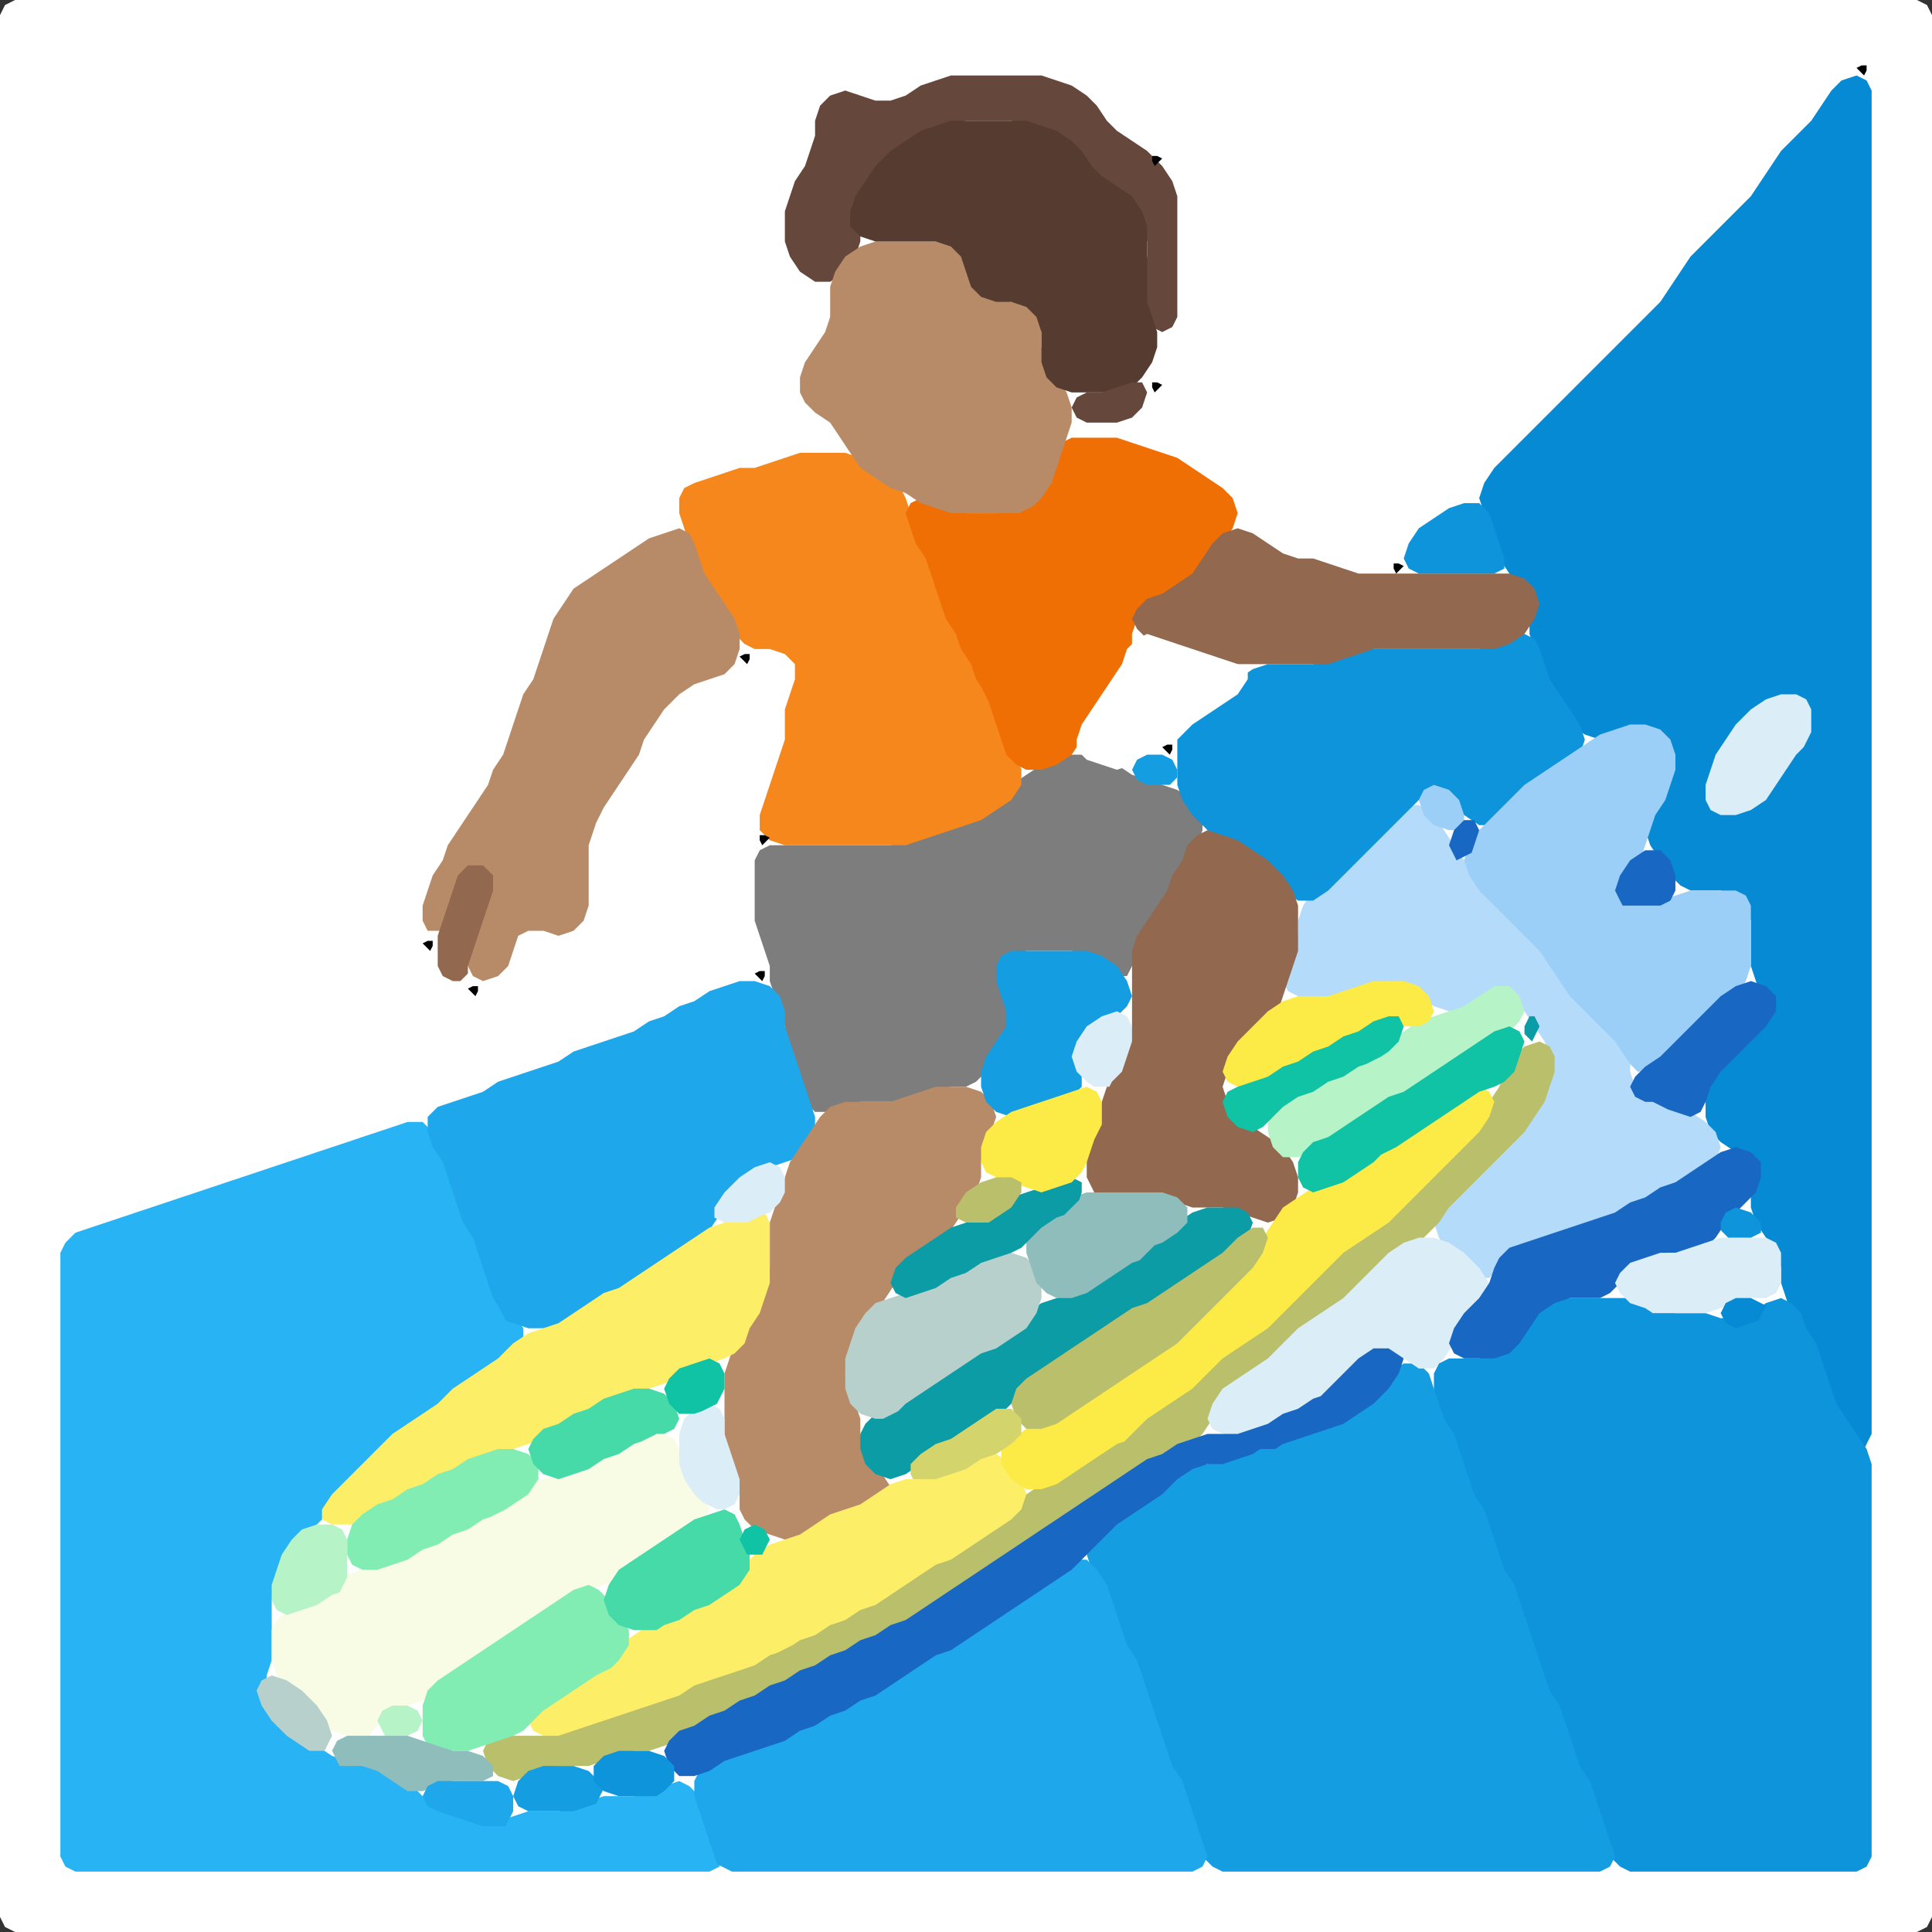 <?xml version="1.0" encoding="UTF-8" standalone="no"?>
<!DOCTYPE svg PUBLIC "-//W3C//DTD SVG 1.1//EN"
"http://www.w3.org/Graphics/SVG/1.1/DTD/svg11.dtd">
<svg width="128" height="128" xmlns="http://www.w3.org/2000/svg" version="1.1">
<rect width="100%" height="100%" fill="#333333" stroke="none"/>
<path d="M 88.5 128.0 L 89.0 128.0 L 90.0 128.0 L 91.0 128.0 L 92.0 128.0 L 93.0 128.0 L 94.0 128.0 L 95.0 128.0 L 96.0 128.0 L 97.0 128.0 L 98.0 128.0 L 99.0 128.0 L 100.0 128.0 L 101.0 128.0 L 102.0 128.0 L 103.0 128.0 L 104.0 128.0 L 105.0 128.0 L 106.0 128.0 L 107.0 128.0 L 108.0 128.0 L 109.0 128.0 L 110.0 128.0 L 111.0 128.0 L 112.0 128.0 L 113.0 128.0 L 114.0 128.0 L 115.0 128.0 L 116.0 128.0 L 117.0 128.0 L 118.0 128.0 L 119.0 128.0 L 120.0 128.0 L 121.0 128.0 L 122.0 128.0 L 123.0 128.0 L 124.0 128.0 L 125.0 128.0 L 126.0 128.0 L 127.0 128.0 L 127.667 127.667 L 128.0 127.0 L 128.0 126.0 L 128.0 125.0 L 128.0 124.0 L 128.0 123.0 L 128.0 122.0 L 128.0 121.0 L 128.0 120.0 L 128.0 119.0 L 128.0 118.0 L 128.0 117.0 L 128.0 116.0 L 128.0 115.0 L 128.0 114.0 L 128.0 113.0 L 128.0 112.0 L 128.0 111.0 L 128.0 110.0 L 128.0 109.0 L 128.0 108.0 L 128.0 107.0 L 128.0 106.0 L 128.0 105.0 L 128.0 104.0 L 128.0 103.0 L 128.0 102.0 L 128.0 101.0 L 128.0 100.0 L 128.0 99.0 L 128.0 98.0 L 128.0 97.0 L 128.0 96.0 L 128.0 95.0 L 128.0 94.0 L 128.0 93.0 L 128.0 92.0 L 128.0 91.0 L 128.0 90.0 L 128.0 89.0 L 128.0 88.0 L 128.0 87.0 L 128.0 86.0 L 128.0 85.0 L 128.0 84.0 L 128.0 83.0 L 128.0 82.0 L 128.0 81.0 L 128.0 80.0 L 128.0 79.0 L 128.0 78.0 L 128.0 77.0 L 128.0 76.0 L 128.0 75.0 L 128.0 74.0 L 128.0 73.0 L 128.0 72.0 L 128.0 71.0 L 128.0 70.0 L 128.0 69.0 L 128.0 68.0 L 128.0 67.0 L 128.0 66.0 L 128.0 65.0 L 128.0 64.0 L 128.0 63.0 L 128.0 62.0 L 128.0 61.0 L 128.0 60.0 L 128.0 59.0 L 128.0 58.0 L 128.0 57.0 L 128.0 56.0 L 128.0 55.0 L 128.0 54.0 L 128.0 53.0 L 128.0 52.0 L 128.0 51.0 L 128.0 50.0 L 128.0 49.0 L 128.0 48.0 L 128.0 47.0 L 128.0 46.0 L 128.0 45.0 L 128.0 44.0 L 128.0 43.0 L 128.0 42.0 L 128.0 41.0 L 128.0 40.0 L 128.0 39.0 L 128.0 38.0 L 128.0 37.0 L 128.0 36.0 L 128.0 35.0 L 128.0 34.0 L 128.0 33.0 L 128.0 32.0 L 128.0 31.0 L 128.0 30.0 L 128.0 29.0 L 128.0 28.0 L 128.0 27.0 L 128.0 26.0 L 128.0 25.0 L 128.0 24.0 L 128.0 23.0 L 128.0 22.0 L 128.0 21.0 L 128.0 20.0 L 128.0 19.0 L 128.0 18.0 L 128.0 17.0 L 128.0 16.0 L 128.0 15.0 L 128.0 14.0 L 128.0 13.0 L 128.0 12.0 L 128.0 11.0 L 128.0 10.0 L 128.0 9.0 L 128.0 8.0 L 128.0 7.0 L 128.0 6.0 L 128.0 5.0 L 128.0 4.0 L 128.0 3.0 L 128.0 2.0 L 128.0 1.0 L 127.667 0.333 L 127.0 0.0 L 126.0 0.0 L 125.0 0.0 L 124.0 0.0 L 123.0 0.0 L 122.0 0.0 L 121.0 0.0 L 120.0 0.0 L 119.0 0.0 L 118.0 0.0 L 117.0 0.0 L 116.0 0.0 L 115.0 0.0 L 114.0 0.0 L 113.0 0.0 L 112.0 0.0 L 111.0 0.0 L 110.0 0.0 L 109.0 0.0 L 108.0 0.0 L 107.0 0.0 L 106.0 0.0 L 105.0 0.0 L 104.0 0.0 L 103.0 0.0 L 102.0 0.0 L 101.0 0.0 L 100.0 0.0 L 99.0 0.0 L 98.0 0.0 L 97.0 0.0 L 96.0 0.0 L 95.0 0.0 L 94.0 0.0 L 93.0 0.0 L 92.0 0.0 L 91.0 0.0 L 90.0 0.0 L 89.0 0.0 L 88.0 0.0 L 87.0 0.0 L 86.0 0.0 L 85.0 0.0 L 84.0 0.0 L 83.0 0.0 L 82.0 0.0 L 81.0 0.0 L 80.0 0.0 L 79.0 0.0 L 78.0 0.0 L 77.0 0.0 L 76.0 0.0 L 75.0 0.0 L 74.0 0.0 L 73.0 0.0 L 72.0 0.0 L 71.0 0.0 L 70.0 0.0 L 69.0 0.0 L 68.0 0.0 L 67.0 0.0 L 66.0 0.0 L 65.0 0.0 L 64.0 0.0 L 63.0 0.0 L 62.0 0.0 L 61.0 0.0 L 60.0 0.0 L 59.0 0.0 L 58.0 0.0 L 57.0 0.0 L 56.0 0.0 L 55.0 0.0 L 54.0 0.0 L 53.0 0.0 L 52.0 0.0 L 51.0 0.0 L 50.0 0.0 L 49.0 0.0 L 48.0 0.0 L 47.0 0.0 L 46.0 0.0 L 45.0 0.0 L 44.0 0.0 L 43.0 0.0 L 42.0 0.0 L 41.0 0.0 L 40.0 0.0 L 39.0 0.0 L 38.0 0.0 L 37.0 0.0 L 36.0 0.0 L 35.0 0.0 L 34.0 0.0 L 33.0 0.0 L 32.0 0.0 L 31.0 0.0 L 30.0 0.0 L 29.0 0.0 L 28.0 0.0 L 27.0 0.0 L 26.0 0.0 L 25.0 0.0 L 24.0 0.0 L 23.0 0.0 L 22.0 0.0 L 21.0 0.0 L 20.0 0.0 L 19.0 0.0 L 18.0 0.0 L 17.0 0.0 L 16.0 0.0 L 15.0 0.0 L 14.0 0.0 L 13.0 0.0 L 12.0 0.0 L 11.0 0.0 L 10.0 0.0 L 9.0 0.0 L 8.0 0.0 L 7.0 0.0 L 6.0 0.0 L 5.0 0.0 L 4.0 0.0 L 3.0 0.0 L 2.0 0.0 L 1.0 0.0 L 0.333 0.333 L 0.0 1.0 L 0.0 2.0 L 0.0 3.0 L 0.0 4.0 L 0.0 5.0 L 0.0 6.0 L 0.0 7.0 L 0.0 8.0 L 0.0 9.0 L 0.0 10.0 L 0.0 11.0 L 0.0 12.0 L 0.0 13.0 L 0.0 14.0 L 0.0 15.0 L 0.0 16.0 L 0.0 17.0 L 0.0 18.0 L 0.0 19.0 L 0.0 20.0 L 0.0 21.0 L 0.0 22.0 L 0.0 23.0 L 0.0 24.0 L 0.0 25.0 L 0.0 26.0 L 0.0 27.0 L 0.0 28.0 L 0.0 29.0 L 0.0 30.0 L 0.0 31.0 L 0.0 32.0 L 0.0 33.0 L 0.0 34.0 L 0.0 35.0 L 0.0 36.0 L 0.0 37.0 L 0.0 38.0 L 0.0 39.0 L 0.0 40.0 L 0.0 41.0 L 0.0 42.0 L 0.0 43.0 L 0.0 44.0 L 0.0 45.0 L 0.0 46.0 L 0.0 47.0 L 0.0 48.0 L 0.0 49.0 L 0.0 50.0 L 0.0 51.0 L 0.0 52.0 L 0.0 53.0 L 0.0 54.0 L 0.0 55.0 L 0.0 56.0 L 0.0 57.0 L 0.0 58.0 L 0.0 59.0 L 0.0 60.0 L 0.0 61.0 L 0.0 62.0 L 0.0 63.0 L 0.0 64.0 L 0.0 65.0 L 0.0 66.0 L 0.0 67.0 L 0.0 68.0 L 0.0 69.0 L 0.0 70.0 L 0.0 71.0 L 0.0 72.0 L 0.0 73.0 L 0.0 74.0 L 0.0 75.0 L 0.0 76.0 L 0.0 77.0 L 0.0 78.0 L 0.0 79.0 L 0.0 80.0 L 0.0 81.0 L 0.0 82.0 L 0.0 83.0 L 0.0 84.0 L 0.0 85.0 L 0.0 86.0 L 0.0 87.0 L 0.0 88.0 L 0.0 89.0 L 0.0 90.0 L 0.0 91.0 L 0.0 92.0 L 0.0 93.0 L 0.0 94.0 L 0.0 95.0 L 0.0 96.0 L 0.0 97.0 L 0.0 98.0 L 0.0 99.0 L 0.0 100.0 L 0.0 101.0 L 0.0 102.0 L 0.0 103.0 L 0.0 104.0 L 0.0 105.0 L 0.0 106.0 L 0.0 107.0 L 0.0 108.0 L 0.0 109.0 L 0.0 110.0 L 0.0 111.0 L 0.0 112.0 L 0.0 113.0 L 0.0 114.0 L 0.0 115.0 L 0.0 116.0 L 0.0 117.0 L 0.0 118.0 L 0.0 119.0 L 0.0 120.0 L 0.0 121.0 L 0.0 122.0 L 0.0 123.0 L 0.0 124.0 L 0.0 125.0 L 0.0 126.0 L 0.0 127.0 L 0.333 127.667 L 1.0 128.0 L 2.0 128.0 L 3.0 128.0 L 4.0 128.0 L 5.0 128.0 L 6.0 128.0 L 7.0 128.0 L 8.0 128.0 L 9.0 128.0 L 10.0 128.0 L 11.0 128.0 L 12.0 128.0 L 13.0 128.0 L 14.0 128.0 L 15.0 128.0 L 16.0 128.0 L 17.0 128.0 L 18.0 128.0 L 19.0 128.0 L 20.0 128.0 L 21.0 128.0 L 22.0 128.0 L 23.0 128.0 L 24.0 128.0 L 25.0 128.0 L 26.0 128.0 L 27.0 128.0 L 28.0 128.0 L 29.0 128.0 L 30.0 128.0 L 31.0 128.0 L 32.0 128.0 L 33.0 128.0 L 34.0 128.0 L 35.0 128.0 L 36.0 128.0 L 37.0 128.0 L 38.0 128.0 L 39.0 128.0 L 40.0 128.0 L 41.0 128.0 L 42.0 128.0 L 43.0 128.0 L 44.0 128.0 L 45.0 128.0 L 46.0 128.0 L 47.0 128.0 L 48.0 128.0 L 49.0 128.0 L 50.0 128.0 L 51.0 128.0 L 52.0 128.0 L 53.0 128.0 L 54.0 128.0 L 55.0 128.0 L 56.0 128.0 L 57.0 128.0 L 58.0 128.0 L 59.0 128.0 L 60.0 128.0 L 61.0 128.0 L 62.0 128.0 L 63.0 128.0 L 64.0 128.0 L 65.0 128.0 L 66.0 128.0 L 67.0 128.0 L 68.0 128.0 L 69.0 128.0 L 70.0 128.0 L 71.0 128.0 L 72.0 128.0 L 73.0 128.0 L 74.0 128.0 L 75.0 128.0 L 76.0 128.0 L 77.0 128.0 L 78.0 128.0 L 79.0 128.0 L 80.0 128.0 L 81.0 128.0 L 82.0 128.0 L 83.0 128.0 L 84.0 128.0 L 85.0 128.0 L 86.0 128.0 L 87.0 128.0 L 87.5 128.0 Z" stroke="none" fill="rgb(255,255,255)" />
<path d="M 123.5 96.0 L 123.667 95.667 L 124.0 95.0 L 124.0 94.0 L 124.0 93.0 L 124.0 92.0 L 124.0 91.0 L 124.0 90.0 L 124.0 89.0 L 124.0 88.0 L 124.0 87.0 L 124.0 86.0 L 124.0 85.0 L 124.0 84.0 L 124.0 83.0 L 124.0 82.0 L 124.0 81.0 L 124.0 80.0 L 124.0 79.0 L 124.0 78.0 L 124.0 77.0 L 124.0 76.0 L 124.0 75.0 L 124.0 74.0 L 124.0 73.0 L 124.0 72.0 L 124.0 71.0 L 124.0 70.0 L 124.0 69.0 L 124.0 68.0 L 124.0 67.0 L 124.0 66.0 L 124.0 65.0 L 124.0 64.0 L 124.0 63.0 L 124.0 62.0 L 124.0 61.0 L 124.0 60.0 L 124.0 59.0 L 124.0 58.0 L 124.0 57.0 L 124.0 56.0 L 124.0 55.0 L 124.0 54.0 L 124.0 53.0 L 124.0 52.0 L 124.0 51.0 L 124.0 50.0 L 124.0 49.0 L 124.0 48.0 L 124.0 47.0 L 124.0 46.0 L 124.0 45.0 L 124.0 44.0 L 124.0 43.0 L 124.0 42.0 L 124.0 41.0 L 124.0 40.0 L 124.0 39.0 L 124.0 38.0 L 124.0 37.0 L 124.0 36.0 L 124.0 35.0 L 124.0 34.0 L 124.0 33.0 L 124.0 32.0 L 124.0 31.0 L 124.0 30.0 L 124.0 29.0 L 124.0 28.0 L 124.0 27.0 L 124.0 26.0 L 124.0 25.0 L 124.0 24.0 L 124.0 23.0 L 124.0 22.0 L 124.0 21.0 L 124.0 20.0 L 124.0 19.0 L 124.0 18.0 L 124.0 17.0 L 124.0 16.0 L 124.0 15.0 L 124.0 14.0 L 124.0 13.0 L 124.0 12.0 L 124.0 11.0 L 124.0 10.0 L 124.0 9.0 L 124.0 8.0 L 124.0 7.0 L 124.0 6.0 L 123.667 5.333 L 123.0 5.0 L 122.0 5.333 L 121.333 6.0 L 120.667 7.0 L 120.0 8.0 L 119.0 9.0 L 118.0 10.0 L 117.333 11.0 L 116.667 12.0 L 116.0 13.0 L 115.0 14.0 L 114.0 15.0 L 113.0 16.0 L 112.0 17.0 L 111.333 18.0 L 110.667 19.0 L 110.0 20.0 L 109.0 21.0 L 108.0 22.0 L 107.0 23.0 L 106.0 24.0 L 105.0 25.0 L 104.0 26.0 L 103.0 27.0 L 102.0 28.0 L 101.0 29.0 L 100.0 30.0 L 99.0 31.0 L 98.333 32.0 L 98.0 33.0 L 98.333 34.0 L 98.667 35.0 L 99.0 36.0 L 99.333 37.0 L 100.0 38.0 L 101.0 39.0 L 101.333 40.0 L 101.333 41.0 L 101.333 42.0 L 101.667 43.0 L 102.0 44.0 L 102.333 45.0 L 102.667 46.0 L 103.333 47.0 L 104.0 48.0 L 105.0 48.667 L 106.0 49.0 L 107.0 48.667 L 108.0 48.333 L 109.0 48.333 L 110.0 49.0 L 110.667 50.0 L 110.667 51.0 L 110.333 52.0 L 109.667 53.0 L 109.333 54.0 L 109.0 55.0 L 109.333 56.0 L 110.0 57.0 L 110.667 58.0 L 111.333 58.667 L 112.0 59.0 L 113.0 59.0 L 114.0 59.0 L 115.0 59.333 L 115.667 60.0 L 116.0 61.0 L 116.0 62.0 L 116.0 63.0 L 116.0 64.0 L 116.333 65.0 L 116.667 66.0 L 116.667 67.0 L 116.0 68.0 L 115.0 69.0 L 114.0 70.0 L 113.333 71.0 L 113.0 72.0 L 113.0 73.0 L 113.0 74.0 L 113.333 75.0 L 114.0 75.667 L 115.0 76.333 L 115.667 77.0 L 116.0 78.0 L 116.0 79.0 L 116.0 80.0 L 116.333 81.0 L 117.0 82.0 L 117.667 83.0 L 118.0 84.0 L 118.0 85.0 L 118.333 86.0 L 118.667 87.0 L 119.333 88.0 L 119.667 89.0 L 120.333 90.0 L 120.667 91.0 L 121.0 92.0 L 121.333 93.0 L 121.667 94.0 L 122.333 95.0 L 122.5 95.5 Z" stroke="none" fill="rgb(5,138,211)" />
<path d="M 24.5 124.0 L 25.0 124.0 L 26.0 124.0 L 27.0 124.0 L 28.0 124.0 L 29.0 124.0 L 30.0 124.0 L 31.0 124.0 L 32.0 124.0 L 33.0 124.0 L 34.0 124.0 L 35.0 124.0 L 36.0 124.0 L 37.0 124.0 L 38.0 124.0 L 39.0 124.0 L 40.0 124.0 L 41.0 124.0 L 42.0 124.0 L 43.0 124.0 L 44.0 124.0 L 45.0 124.0 L 46.0 124.0 L 47.0 124.0 L 47.667 123.667 L 47.667 123.0 L 47.333 122.0 L 47.0 121.0 L 46.667 120.0 L 46.333 119.0 L 45.667 118.333 L 45.0 118.0 L 44.0 118.333 L 43.0 118.667 L 42.0 119.0 L 41.0 119.0 L 40.0 119.0 L 39.0 119.333 L 38.0 119.667 L 37.0 120.0 L 36.0 120.0 L 35.0 120.0 L 34.0 120.333 L 33.0 120.667 L 32.0 120.667 L 31.0 120.333 L 30.0 120.0 L 29.0 119.667 L 28.0 119.0 L 27.0 118.0 L 26.0 117.333 L 25.0 117.0 L 24.0 117.0 L 23.0 116.667 L 22.0 116.333 L 21.0 115.667 L 20.0 115.0 L 19.0 114.0 L 18.0 113.0 L 17.667 112.0 L 17.667 111.0 L 18.0 110.0 L 18.0 109.0 L 18.0 108.0 L 18.0 107.0 L 18.0 106.0 L 18.333 105.0 L 18.667 104.0 L 19.333 103.0 L 20.0 102.0 L 21.0 101.0 L 22.0 100.0 L 23.0 99.0 L 24.0 98.0 L 25.0 97.0 L 26.0 96.0 L 27.0 95.0 L 28.0 94.333 L 29.0 93.667 L 30.0 93.0 L 31.0 92.0 L 32.0 91.333 L 33.0 90.667 L 34.0 90.0 L 34.667 89.0 L 34.667 88.0 L 34.0 87.0 L 33.333 86.0 L 32.667 85.0 L 32.333 84.0 L 32.0 83.0 L 31.667 82.0 L 31.333 81.0 L 30.667 80.0 L 30.333 79.0 L 30.0 78.0 L 29.667 77.0 L 29.333 76.0 L 28.667 75.0 L 28.0 74.333 L 27.0 74.333 L 26.0 74.667 L 25.0 75.0 L 24.0 75.333 L 23.0 75.667 L 22.0 76.0 L 21.0 76.333 L 20.0 76.667 L 19.0 77.0 L 18.0 77.333 L 17.0 77.667 L 16.0 78.0 L 15.0 78.333 L 14.0 78.667 L 13.0 79.0 L 12.0 79.333 L 11.0 79.667 L 10.0 80.0 L 9.0 80.333 L 8.0 80.667 L 7.0 81.0 L 6.0 81.333 L 5.0 81.667 L 4.333 82.333 L 4.0 83.0 L 4.0 84.0 L 4.0 85.0 L 4.0 86.0 L 4.0 87.0 L 4.0 88.0 L 4.0 89.0 L 4.0 90.0 L 4.0 91.0 L 4.0 92.0 L 4.0 93.0 L 4.0 94.0 L 4.0 95.0 L 4.0 96.0 L 4.0 97.0 L 4.0 98.0 L 4.0 99.0 L 4.0 100.0 L 4.0 101.0 L 4.0 102.0 L 4.0 103.0 L 4.0 104.0 L 4.0 105.0 L 4.0 106.0 L 4.0 107.0 L 4.0 108.0 L 4.0 109.0 L 4.0 110.0 L 4.0 111.0 L 4.0 112.0 L 4.0 113.0 L 4.0 114.0 L 4.0 115.0 L 4.0 116.0 L 4.0 117.0 L 4.0 118.0 L 4.0 119.0 L 4.0 120.0 L 4.0 121.0 L 4.0 122.0 L 4.0 123.0 L 4.333 123.667 L 5.0 124.0 L 6.0 124.0 L 7.0 124.0 L 8.0 124.0 L 9.0 124.0 L 10.0 124.0 L 11.0 124.0 L 12.0 124.0 L 13.0 124.0 L 14.0 124.0 L 15.0 124.0 L 16.0 124.0 L 17.0 124.0 L 18.0 124.0 L 19.0 124.0 L 20.0 124.0 L 21.0 124.0 L 22.0 124.0 L 23.0 124.0 L 23.5 124.0 Z" stroke="none" fill="rgb(40,180,244)" />
<path d="M 104.5 117.5 L 104.667 118.0 L 105.333 119.0 L 105.667 120.0 L 106.0 121.0 L 106.333 122.0 L 106.667 123.0 L 107.333 123.667 L 108.0 124.0 L 109.0 124.0 L 110.0 124.0 L 111.0 124.0 L 112.0 124.0 L 113.0 124.0 L 114.0 124.0 L 115.0 124.0 L 116.0 124.0 L 117.0 124.0 L 118.0 124.0 L 119.0 124.0 L 120.0 124.0 L 121.0 124.0 L 122.0 124.0 L 123.0 124.0 L 123.667 123.667 L 124.0 123.0 L 124.0 122.0 L 124.0 121.0 L 124.0 120.0 L 124.0 119.0 L 124.0 118.0 L 124.0 117.0 L 124.0 116.0 L 124.0 115.0 L 124.0 114.0 L 124.0 113.0 L 124.0 112.0 L 124.0 111.0 L 124.0 110.0 L 124.0 109.0 L 124.0 108.0 L 124.0 107.0 L 124.0 106.0 L 124.0 105.0 L 124.0 104.0 L 124.0 103.0 L 124.0 102.0 L 124.0 101.0 L 124.0 100.0 L 124.0 99.0 L 124.0 98.0 L 124.0 97.0 L 123.667 96.0 L 123.0 95.0 L 122.333 94.0 L 121.667 93.0 L 121.333 92.0 L 121.0 91.0 L 120.667 90.0 L 120.333 89.0 L 119.667 88.0 L 119.333 87.0 L 118.667 86.333 L 118.0 86.0 L 117.0 86.333 L 116.0 87.0 L 115.0 87.333 L 114.0 87.333 L 113.0 87.0 L 112.0 87.0 L 111.0 87.0 L 110.0 86.667 L 109.0 86.333 L 108.0 86.0 L 107.0 86.0 L 106.0 86.0 L 105.0 86.0 L 104.0 86.0 L 103.0 86.0 L 102.0 86.333 L 101.333 87.0 L 100.667 88.0 L 100.0 89.0 L 99.0 89.667 L 98.0 90.0 L 97.0 90.0 L 96.0 90.0 L 95.333 90.333 L 95.0 91.0 L 95.0 92.0 L 95.0 93.0 L 95.333 94.0 L 95.667 95.0 L 96.333 96.0 L 96.667 97.0 L 97.0 98.0 L 97.333 99.0 L 97.667 100.0 L 98.333 101.0 L 98.667 102.0 L 99.0 103.0 L 99.333 104.0 L 99.667 105.0 L 100.333 106.0 L 100.667 107.0 L 101.0 108.0 L 101.333 109.0 L 101.667 110.0 L 102.0 111.0 L 102.333 112.0 L 102.667 113.0 L 103.333 114.0 L 103.667 115.0 L 104.0 116.0 L 104.0 116.5 Z" stroke="none" fill="rgb(13,148,219)" />
<path d="M 95.5 124.0 L 96.0 124.0 L 97.0 124.0 L 98.0 124.0 L 99.0 124.0 L 100.0 124.0 L 101.0 124.0 L 102.0 124.0 L 103.0 124.0 L 104.0 124.0 L 105.0 124.0 L 106.0 124.0 L 106.667 123.667 L 107.0 123.0 L 106.667 122.0 L 106.333 121.0 L 106.0 120.0 L 105.667 119.0 L 105.333 118.0 L 104.667 117.0 L 104.333 116.0 L 104.0 115.0 L 103.667 114.0 L 103.333 113.0 L 102.667 112.0 L 102.333 111.0 L 102.0 110.0 L 101.667 109.0 L 101.333 108.0 L 101.0 107.0 L 100.667 106.0 L 100.333 105.0 L 99.667 104.0 L 99.333 103.0 L 99.0 102.0 L 98.667 101.0 L 98.333 100.0 L 97.667 99.0 L 97.333 98.0 L 97.0 97.0 L 96.667 96.0 L 96.333 95.0 L 95.667 94.0 L 95.333 93.0 L 95.0 92.0 L 94.667 91.0 L 94.0 90.333 L 93.0 90.333 L 92.0 91.0 L 91.0 92.0 L 90.0 93.0 L 89.0 93.667 L 88.0 94.333 L 87.0 94.667 L 86.0 95.0 L 85.0 95.333 L 84.0 95.667 L 83.0 96.0 L 82.0 96.333 L 81.0 96.667 L 80.0 97.0 L 79.0 97.0 L 78.0 97.333 L 77.0 98.0 L 76.0 99.0 L 75.0 99.667 L 74.0 100.333 L 73.0 101.0 L 72.333 102.0 L 72.0 103.0 L 72.333 104.0 L 72.667 105.0 L 73.333 106.0 L 73.667 107.0 L 74.0 108.0 L 74.333 109.0 L 74.667 110.0 L 75.333 111.0 L 75.667 112.0 L 76.0 113.0 L 76.333 114.0 L 76.667 115.0 L 77.0 116.0 L 77.333 117.0 L 77.667 118.0 L 78.333 119.0 L 78.667 120.0 L 79.0 121.0 L 79.333 122.0 L 79.667 123.0 L 80.333 123.667 L 81.0 124.0 L 82.0 124.0 L 83.0 124.0 L 84.0 124.0 L 85.0 124.0 L 86.0 124.0 L 87.0 124.0 L 88.0 124.0 L 89.0 124.0 L 90.0 124.0 L 91.0 124.0 L 92.0 124.0 L 93.0 124.0 L 94.0 124.0 L 94.5 124.0 Z" stroke="none" fill="rgb(21,157,226)" />
<path d="M 48.5 124.0 L 49.0 124.0 L 50.0 124.0 L 51.0 124.0 L 52.0 124.0 L 53.0 124.0 L 54.0 124.0 L 55.0 124.0 L 56.0 124.0 L 57.0 124.0 L 58.0 124.0 L 59.0 124.0 L 60.0 124.0 L 61.0 124.0 L 62.0 124.0 L 63.0 124.0 L 64.0 124.0 L 65.0 124.0 L 66.0 124.0 L 67.0 124.0 L 68.0 124.0 L 69.0 124.0 L 70.0 124.0 L 71.0 124.0 L 72.0 124.0 L 73.0 124.0 L 74.0 124.0 L 75.0 124.0 L 76.0 124.0 L 77.0 124.0 L 78.0 124.0 L 79.0 124.0 L 79.667 123.667 L 80.0 123.0 L 79.667 122.0 L 79.333 121.0 L 79.0 120.0 L 78.667 119.0 L 78.333 118.0 L 77.667 117.0 L 77.333 116.0 L 77.0 115.0 L 76.667 114.0 L 76.333 113.0 L 76.0 112.0 L 75.667 111.0 L 75.333 110.0 L 74.667 109.0 L 74.333 108.0 L 74.0 107.0 L 73.667 106.0 L 73.333 105.0 L 72.667 104.0 L 72.0 103.333 L 71.0 103.333 L 70.0 104.0 L 69.0 104.667 L 68.0 105.333 L 67.0 106.0 L 66.0 106.667 L 65.0 107.333 L 64.0 108.0 L 63.0 108.667 L 62.0 109.333 L 61.0 109.667 L 60.0 110.333 L 59.0 111.0 L 58.0 111.667 L 57.0 112.333 L 56.0 112.667 L 55.0 113.333 L 54.0 113.667 L 53.0 114.333 L 52.0 114.667 L 51.0 115.333 L 50.0 115.667 L 49.0 116.0 L 48.0 116.333 L 47.0 116.667 L 46.333 117.333 L 46.0 118.0 L 46.0 119.0 L 46.333 120.0 L 46.667 121.0 L 47.0 122.0 L 47.333 123.0 L 47.5 123.5 Z" stroke="none" fill="rgb(30,168,235)" />
<path d="M 59.5 73.0 L 60.0 73.0 L 61.0 72.667 L 62.0 72.333 L 63.0 72.0 L 64.0 72.0 L 64.667 71.667 L 65.333 71.0 L 66.0 70.0 L 66.667 69.0 L 67.0 68.0 L 67.0 67.0 L 66.667 66.0 L 66.333 65.0 L 66.333 64.0 L 67.0 63.333 L 68.0 63.0 L 69.0 63.0 L 70.0 63.0 L 71.0 63.0 L 72.0 63.333 L 73.0 64.0 L 74.0 64.667 L 74.667 64.667 L 75.0 64.0 L 75.333 63.0 L 76.0 62.0 L 76.667 61.0 L 77.333 60.0 L 77.667 59.0 L 78.333 58.0 L 78.667 57.0 L 79.333 56.0 L 79.667 55.0 L 79.667 54.0 L 79.0 53.0 L 78.0 52.333 L 77.0 52.0 L 76.0 51.667 L 75.0 51.333 L 74.0 50.667 L 73.0 50.333 L 72.0 50.0 L 71.0 50.0 L 70.0 50.333 L 69.0 50.667 L 68.0 51.333 L 67.0 52.0 L 66.0 53.0 L 65.0 53.667 L 64.0 54.333 L 63.0 54.667 L 62.0 55.0 L 61.0 55.333 L 60.0 55.667 L 59.0 56.0 L 58.0 56.0 L 57.0 56.0 L 56.0 56.0 L 55.0 56.0 L 54.0 56.0 L 53.0 56.0 L 52.0 56.0 L 51.0 56.0 L 50.333 56.333 L 50.0 57.0 L 50.0 58.0 L 50.0 59.0 L 50.0 60.0 L 50.0 61.0 L 50.333 62.0 L 50.667 63.0 L 51.0 64.0 L 51.0 65.0 L 51.333 66.0 L 51.667 67.0 L 52.0 68.0 L 52.0 69.0 L 52.333 70.0 L 52.667 71.0 L 53.0 72.0 L 53.333 73.0 L 54.0 73.667 L 55.0 73.667 L 56.0 73.333 L 57.0 73.0 L 58.0 73.0 L 58.5 73.0 Z" stroke="none" fill="rgb(124,125,124)" />
<path d="M 57.5 56.0 L 58.0 56.0 L 59.0 56.0 L 60.0 56.0 L 61.0 55.667 L 62.0 55.333 L 63.0 55.0 L 64.0 54.667 L 65.0 54.333 L 66.0 53.667 L 67.0 53.0 L 67.667 52.0 L 67.667 51.0 L 67.333 50.0 L 66.667 49.0 L 66.333 48.0 L 66.0 47.0 L 65.667 46.0 L 65.333 45.0 L 64.667 44.0 L 64.333 43.0 L 63.667 42.0 L 63.333 41.0 L 62.667 40.0 L 62.333 39.0 L 62.0 38.0 L 61.667 37.0 L 61.333 36.0 L 60.667 35.0 L 60.333 34.0 L 60.0 33.0 L 59.667 32.333 L 59.0 31.667 L 58.0 31.0 L 57.0 30.333 L 56.0 30.0 L 55.0 30.0 L 54.0 30.0 L 53.0 30.0 L 52.0 30.333 L 51.0 30.667 L 50.0 31.0 L 49.0 31.0 L 48.0 31.333 L 47.0 31.667 L 46.0 32.0 L 45.333 32.333 L 45.0 33.0 L 45.0 34.0 L 45.333 35.0 L 45.667 36.0 L 46.0 37.0 L 46.333 38.0 L 46.667 39.0 L 47.333 40.0 L 48.0 41.0 L 48.667 42.0 L 49.333 42.667 L 50.0 43.0 L 51.0 43.0 L 52.0 43.333 L 52.667 44.0 L 52.667 45.0 L 52.333 46.0 L 52.0 47.0 L 52.0 48.0 L 52.0 49.0 L 51.667 50.0 L 51.333 51.0 L 51.0 52.0 L 50.667 53.0 L 50.333 54.0 L 50.333 55.0 L 51.0 55.667 L 52.0 56.0 L 53.0 56.0 L 54.0 56.0 L 55.0 56.0 L 56.0 56.0 L 56.5 56.0 Z" stroke="none" fill="rgb(245,135,28)" />
<path d="M 33.5 87.5 L 34.0 87.667 L 35.0 88.0 L 36.0 88.0 L 37.0 88.0 L 38.0 87.667 L 39.0 87.0 L 40.0 86.333 L 41.0 85.667 L 42.0 85.333 L 43.0 84.667 L 44.0 84.0 L 45.0 83.333 L 46.0 82.667 L 46.667 82.0 L 47.333 81.0 L 48.0 80.0 L 49.0 79.0 L 50.0 78.0 L 51.0 77.333 L 52.0 77.0 L 53.0 76.667 L 53.667 76.0 L 54.0 75.0 L 54.0 74.0 L 53.667 73.0 L 53.333 72.0 L 53.0 71.0 L 52.667 70.0 L 52.333 69.0 L 52.0 68.0 L 52.0 67.0 L 51.667 66.0 L 51.0 65.333 L 50.0 65.0 L 49.0 65.0 L 48.0 65.333 L 47.0 65.667 L 46.0 66.333 L 45.0 66.667 L 44.0 67.333 L 43.0 67.667 L 42.0 68.333 L 41.0 68.667 L 40.0 69.0 L 39.0 69.333 L 38.0 69.667 L 37.0 70.333 L 36.0 70.667 L 35.0 71.0 L 34.0 71.333 L 33.0 71.667 L 32.0 72.333 L 31.0 72.667 L 30.0 73.0 L 29.0 73.333 L 28.333 74.0 L 28.333 75.0 L 28.667 76.0 L 29.333 77.0 L 29.667 78.0 L 30.0 79.0 L 30.333 80.0 L 30.667 81.0 L 31.333 82.0 L 31.667 83.0 L 32.0 84.0 L 32.333 85.0 L 32.667 86.0 L 33.0 86.5 Z" stroke="none" fill="rgb(30,168,235)" />
<path d="M 103.5 82.0 L 104.0 81.667 L 105.0 81.333 L 106.0 81.0 L 107.0 80.667 L 108.0 80.333 L 109.0 79.667 L 110.0 79.333 L 111.0 78.667 L 112.0 78.333 L 113.0 77.667 L 113.667 77.0 L 114.0 76.0 L 113.667 75.0 L 113.0 74.333 L 112.0 73.667 L 111.0 73.333 L 110.0 73.0 L 109.0 72.667 L 108.333 72.0 L 108.0 71.0 L 108.0 70.0 L 107.667 69.0 L 107.0 68.0 L 106.0 67.0 L 105.0 66.0 L 104.0 65.0 L 103.333 64.0 L 102.667 63.0 L 102.0 62.0 L 101.0 61.0 L 100.0 60.0 L 99.0 59.0 L 98.0 58.0 L 97.0 57.0 L 96.333 56.0 L 95.667 55.0 L 95.0 54.0 L 94.0 53.333 L 93.0 53.333 L 92.0 54.0 L 91.0 55.0 L 90.0 56.0 L 89.0 57.0 L 88.0 58.0 L 87.0 59.0 L 86.333 60.0 L 86.0 61.0 L 86.0 62.0 L 85.667 63.0 L 85.333 64.0 L 85.0 65.0 L 85.333 65.667 L 86.0 66.0 L 87.0 66.0 L 88.0 66.0 L 89.0 66.0 L 90.0 65.667 L 91.0 65.333 L 92.0 65.0 L 93.0 65.333 L 94.0 66.0 L 95.0 66.667 L 96.0 67.0 L 97.0 67.0 L 98.0 66.667 L 99.0 66.333 L 100.0 66.333 L 101.0 67.0 L 101.667 68.0 L 102.333 69.0 L 102.667 70.0 L 102.667 71.0 L 102.333 72.0 L 101.667 73.0 L 101.0 74.0 L 100.0 75.0 L 99.0 76.0 L 98.0 77.0 L 97.0 78.0 L 96.0 79.0 L 95.333 80.0 L 95.0 81.0 L 95.333 82.0 L 96.0 83.0 L 97.0 84.0 L 98.0 84.667 L 98.667 84.667 L 99.333 84.0 L 100.0 83.333 L 101.0 82.667 L 102.0 82.333 L 102.5 82.0 Z" stroke="none" fill="rgb(180,219,250)" />
<path d="M 72.5 12.0 L 73.0 12.333 L 74.0 13.0 L 75.0 14.0 L 75.667 15.0 L 76.0 16.0 L 76.0 17.0 L 75.667 18.0 L 75.333 19.0 L 75.333 20.0 L 75.667 21.0 L 76.333 21.667 L 77.0 22.0 L 77.667 21.667 L 78.0 21.0 L 78.0 20.0 L 78.0 19.0 L 78.0 18.0 L 78.0 17.0 L 78.0 16.0 L 78.0 15.0 L 78.0 14.0 L 78.0 13.0 L 77.667 12.0 L 77.0 11.0 L 76.0 10.0 L 75.0 9.333 L 74.0 8.667 L 73.333 8.0 L 72.667 7.0 L 72.0 6.333 L 71.0 5.667 L 70.0 5.333 L 69.0 5.0 L 68.0 5.0 L 67.0 5.0 L 66.0 5.0 L 65.0 5.0 L 64.0 5.0 L 63.0 5.0 L 62.0 5.333 L 61.0 5.667 L 60.0 6.333 L 59.0 6.667 L 58.0 6.667 L 57.0 6.333 L 56.0 6.0 L 55.0 6.333 L 54.333 7.0 L 54.0 8.0 L 54.0 9.0 L 53.667 10.0 L 53.333 11.0 L 52.667 12.0 L 52.333 13.0 L 52.0 14.0 L 52.0 15.0 L 52.0 16.0 L 52.333 17.0 L 53.0 18.0 L 54.0 18.667 L 55.0 18.667 L 56.0 18.0 L 56.667 17.0 L 57.0 16.0 L 57.0 15.0 L 57.0 14.0 L 57.333 13.0 L 58.0 12.0 L 59.0 11.0 L 60.0 10.0 L 61.0 9.333 L 62.0 8.667 L 63.0 8.333 L 64.0 8.0 L 65.0 8.0 L 66.0 8.0 L 67.0 8.0 L 68.0 8.333 L 69.0 8.667 L 70.0 9.333 L 71.0 10.0 L 71.667 11.0 L 72.0 11.5 Z" stroke="none" fill="rgb(102,71,60)" />
<path d="M 101.5 52.5 L 102.0 52.0 L 103.0 51.333 L 104.0 50.667 L 104.667 50.0 L 105.0 49.0 L 104.667 48.0 L 104.0 47.0 L 103.333 46.0 L 102.667 45.0 L 102.333 44.0 L 102.0 43.0 L 101.667 42.333 L 101.0 42.0 L 100.0 42.333 L 99.0 42.667 L 98.0 43.0 L 97.0 43.0 L 96.0 43.0 L 95.0 43.0 L 94.0 43.0 L 93.0 43.0 L 92.0 43.0 L 91.0 43.0 L 90.0 43.0 L 89.0 43.333 L 88.0 43.667 L 87.0 44.0 L 86.0 44.0 L 85.0 44.0 L 84.0 44.0 L 83.0 44.333 L 82.0 45.0 L 81.0 46.0 L 80.0 46.667 L 79.0 47.333 L 78.333 48.0 L 78.0 49.0 L 78.0 50.0 L 78.0 51.0 L 78.0 52.0 L 78.333 53.0 L 79.0 54.0 L 80.0 55.0 L 81.0 55.667 L 82.0 56.333 L 83.0 57.0 L 84.0 58.0 L 85.0 59.0 L 86.0 59.667 L 87.0 59.667 L 88.0 59.0 L 89.0 58.0 L 90.0 57.0 L 91.0 56.0 L 92.0 55.0 L 93.0 54.0 L 94.0 53.0 L 95.0 52.667 L 96.0 53.0 L 97.0 54.0 L 98.0 54.667 L 99.0 54.667 L 100.0 54.0 L 100.5 53.5 Z" stroke="none" fill="rgb(13,148,219)" />
<path d="M 72.5 99.5 L 73.0 99.333 L 74.0 98.667 L 75.0 98.0 L 76.0 97.333 L 77.0 96.667 L 78.0 96.333 L 79.0 95.667 L 79.667 95.0 L 80.333 94.0 L 81.0 93.0 L 82.0 92.0 L 83.0 91.333 L 84.0 90.667 L 85.0 90.0 L 86.0 89.0 L 87.0 88.0 L 88.0 87.333 L 89.0 86.667 L 90.0 86.0 L 91.0 85.0 L 92.0 84.0 L 93.0 83.0 L 94.0 82.333 L 94.667 81.667 L 95.333 81.0 L 96.0 80.0 L 97.0 79.0 L 98.0 78.0 L 99.0 77.0 L 100.0 76.0 L 101.0 75.0 L 101.667 74.0 L 102.333 73.0 L 102.667 72.0 L 103.0 71.0 L 103.0 70.0 L 102.667 69.333 L 102.0 69.0 L 101.0 69.333 L 100.333 70.0 L 99.667 71.0 L 99.333 72.0 L 98.667 73.0 L 98.0 74.0 L 97.0 75.0 L 96.0 76.0 L 95.0 77.0 L 94.0 78.0 L 93.0 79.0 L 92.0 80.0 L 91.0 81.0 L 90.0 81.667 L 89.0 82.333 L 88.0 83.0 L 87.0 84.0 L 86.0 85.0 L 85.0 86.0 L 84.0 87.0 L 83.0 88.0 L 82.0 88.667 L 81.0 89.333 L 80.0 90.0 L 79.0 91.0 L 78.0 92.0 L 77.0 92.667 L 76.0 93.333 L 75.0 94.0 L 74.0 95.0 L 73.0 95.667 L 72.0 96.333 L 71.0 97.0 L 70.0 97.667 L 69.0 98.333 L 68.0 99.0 L 67.0 100.0 L 66.0 100.667 L 65.0 101.333 L 64.0 102.0 L 63.0 102.667 L 62.0 103.333 L 61.0 103.667 L 60.0 104.333 L 59.0 105.0 L 58.0 105.667 L 57.0 106.333 L 56.0 106.667 L 55.0 107.333 L 54.0 107.667 L 53.0 108.333 L 52.0 108.667 L 51.0 109.333 L 50.0 109.667 L 49.0 110.333 L 48.0 110.667 L 47.0 111.0 L 46.0 111.333 L 45.0 111.667 L 44.0 112.333 L 43.0 112.667 L 42.0 113.0 L 41.0 113.333 L 40.0 113.667 L 39.0 114.0 L 38.0 114.333 L 37.0 114.667 L 36.0 115.0 L 35.0 115.0 L 34.0 115.0 L 33.0 115.0 L 32.333 115.333 L 32.0 116.0 L 32.333 117.0 L 33.0 117.667 L 34.0 118.0 L 35.0 117.667 L 36.0 117.333 L 37.0 117.0 L 38.0 117.0 L 39.0 117.0 L 40.0 116.667 L 41.0 116.333 L 42.0 116.0 L 43.0 116.0 L 44.0 115.667 L 45.0 115.333 L 46.0 114.667 L 47.0 114.333 L 48.0 113.667 L 49.0 113.333 L 50.0 112.667 L 51.0 112.333 L 52.0 111.667 L 53.0 111.333 L 54.0 110.667 L 55.0 110.333 L 56.0 109.667 L 57.0 109.333 L 58.0 108.667 L 59.0 108.333 L 60.0 107.667 L 61.0 107.333 L 62.0 106.667 L 63.0 106.0 L 64.0 105.333 L 65.0 104.667 L 66.0 104.0 L 67.0 103.333 L 68.0 102.667 L 69.0 102.0 L 70.0 101.333 L 71.0 100.667 L 71.5 100.5 Z" stroke="none" fill="rgb(185,191,107)" />
<path d="M 59.0 98.5 L 58.667 98.0 L 58.0 97.0 L 57.333 96.0 L 57.0 95.0 L 57.0 94.0 L 56.667 93.0 L 56.333 92.0 L 56.0 91.0 L 56.333 90.0 L 56.667 89.0 L 57.333 88.0 L 58.0 87.0 L 58.667 86.0 L 59.333 85.0 L 60.0 84.0 L 61.0 83.333 L 62.0 82.667 L 62.667 82.0 L 63.333 81.0 L 64.0 80.0 L 64.667 79.0 L 65.0 78.0 L 65.0 77.0 L 65.333 76.0 L 65.667 75.0 L 66.0 74.0 L 65.667 73.0 L 65.0 72.333 L 64.0 72.0 L 63.0 72.0 L 62.0 72.0 L 61.0 72.333 L 60.0 72.667 L 59.0 73.0 L 58.0 73.0 L 57.0 73.0 L 56.0 73.0 L 55.0 73.333 L 54.333 74.0 L 53.667 75.0 L 53.0 76.0 L 52.333 77.0 L 52.0 78.0 L 51.667 79.0 L 51.333 80.0 L 51.0 81.0 L 51.0 82.0 L 51.0 83.0 L 51.0 84.0 L 50.667 85.0 L 50.333 86.0 L 49.667 87.0 L 49.333 88.0 L 48.667 89.0 L 48.333 90.0 L 48.0 91.0 L 48.0 92.0 L 48.0 93.0 L 48.0 94.0 L 48.0 95.0 L 48.0 96.0 L 48.333 97.0 L 48.667 98.0 L 49.0 99.0 L 49.0 100.0 L 49.333 100.667 L 50.0 101.333 L 51.0 101.667 L 52.0 102.0 L 53.0 102.0 L 54.0 101.667 L 55.0 101.0 L 56.0 100.333 L 57.0 100.0 L 58.0 99.667 L 58.5 99.5 Z" stroke="none" fill="rgb(183,139,103)" />
<path d="M 40.0 53.5 L 40.333 53.0 L 41.0 52.0 L 41.667 51.0 L 42.333 50.0 L 42.667 49.0 L 43.333 48.0 L 44.0 47.0 L 45.0 46.0 L 46.0 45.333 L 47.0 45.0 L 48.0 44.667 L 48.667 44.0 L 49.0 43.0 L 49.0 42.0 L 48.667 41.0 L 48.0 40.0 L 47.333 39.0 L 46.667 38.0 L 46.333 37.0 L 46.0 36.0 L 45.667 35.333 L 45.0 35.0 L 44.0 35.333 L 43.0 35.667 L 42.0 36.333 L 41.0 37.0 L 40.0 37.667 L 39.0 38.333 L 38.0 39.0 L 37.333 40.0 L 36.667 41.0 L 36.333 42.0 L 36.0 43.0 L 35.667 44.0 L 35.333 45.0 L 34.667 46.0 L 34.333 47.0 L 34.0 48.0 L 33.667 49.0 L 33.333 50.0 L 32.667 51.0 L 32.333 52.0 L 31.667 53.0 L 31.0 54.0 L 30.333 55.0 L 29.667 56.0 L 29.333 57.0 L 28.667 58.0 L 28.333 59.0 L 28.0 60.0 L 28.0 61.0 L 28.333 61.667 L 29.0 61.667 L 30.0 61.667 L 30.667 62.0 L 31.0 63.0 L 31.0 64.0 L 31.333 64.667 L 32.0 65.0 L 33.0 64.667 L 33.667 64.0 L 34.0 63.0 L 34.333 62.0 L 35.0 61.667 L 36.0 61.667 L 37.0 62.0 L 38.0 61.667 L 38.667 61.0 L 39.0 60.0 L 39.0 59.0 L 39.0 58.0 L 39.0 57.0 L 39.0 56.0 L 39.333 55.0 L 39.5 54.5 Z" stroke="none" fill="rgb(183,139,103)" />
<path d="M 65.5 46.5 L 65.667 47.0 L 66.0 48.0 L 66.333 49.0 L 66.667 50.0 L 67.333 50.667 L 68.0 51.0 L 69.0 51.0 L 70.0 50.667 L 71.0 50.0 L 71.667 49.0 L 72.333 48.0 L 73.0 47.0 L 73.667 46.0 L 74.333 45.0 L 74.667 44.0 L 75.0 43.0 L 75.0 42.0 L 75.333 41.0 L 76.0 40.333 L 77.0 39.667 L 78.0 39.333 L 79.0 38.667 L 79.667 38.0 L 80.333 37.0 L 81.0 36.0 L 81.667 35.0 L 82.0 34.0 L 81.667 33.0 L 81.0 32.333 L 80.0 31.667 L 79.0 31.0 L 78.0 30.333 L 77.0 30.0 L 76.0 29.667 L 75.0 29.333 L 74.0 29.0 L 73.0 29.0 L 72.0 29.0 L 71.0 29.0 L 70.333 29.333 L 70.0 30.0 L 69.667 31.0 L 69.0 32.0 L 68.0 33.0 L 67.0 33.667 L 66.0 34.0 L 65.0 34.0 L 64.0 34.0 L 63.0 33.667 L 62.0 33.333 L 61.0 33.0 L 60.333 33.333 L 60.0 34.0 L 60.333 35.0 L 60.667 36.0 L 61.333 37.0 L 61.667 38.0 L 62.0 39.0 L 62.333 40.0 L 62.667 41.0 L 63.333 42.0 L 63.667 43.0 L 64.333 44.0 L 64.667 45.0 L 65.0 45.5 Z" stroke="none" fill="rgb(239,111,4)" />
<path d="M 24.5 115.0 L 24.667 114.667 L 25.333 114.0 L 26.0 113.333 L 27.0 113.0 L 28.0 112.667 L 29.0 112.0 L 30.0 111.333 L 31.0 110.667 L 32.0 110.0 L 33.0 109.333 L 34.0 108.667 L 35.0 108.0 L 36.0 107.333 L 37.0 106.667 L 38.0 106.0 L 39.0 105.333 L 40.0 105.0 L 41.0 104.667 L 42.0 104.0 L 43.0 103.333 L 44.0 102.667 L 45.0 102.0 L 46.0 101.333 L 46.667 100.667 L 47.0 100.0 L 46.667 99.0 L 46.0 98.0 L 45.333 97.0 L 45.0 96.0 L 44.667 95.333 L 44.0 95.0 L 43.0 95.0 L 42.0 95.333 L 41.0 95.667 L 40.0 96.333 L 39.0 96.667 L 38.0 97.333 L 37.0 97.667 L 36.0 98.0 L 35.0 98.333 L 34.0 99.0 L 33.0 99.667 L 32.0 100.333 L 31.0 100.667 L 30.0 101.333 L 29.0 101.667 L 28.0 102.333 L 27.0 102.667 L 26.0 103.333 L 25.0 103.667 L 24.0 104.0 L 23.0 104.333 L 22.0 105.0 L 21.0 105.667 L 20.0 106.333 L 19.0 106.667 L 18.333 107.333 L 18.0 108.0 L 18.0 109.0 L 18.0 110.0 L 18.333 111.0 L 19.0 112.0 L 20.0 113.0 L 21.0 114.0 L 22.0 114.667 L 23.0 115.0 L 23.5 115.0 Z" stroke="none" fill="rgb(249,252,228)" />
<path d="M 73.5 79.0 L 74.0 79.0 L 75.0 79.0 L 76.0 79.0 L 77.0 79.333 L 78.0 79.667 L 79.0 80.0 L 80.0 80.0 L 81.0 80.0 L 82.0 80.333 L 83.0 80.667 L 84.0 81.0 L 85.0 80.667 L 85.667 80.0 L 86.0 79.0 L 86.0 78.0 L 85.667 77.0 L 85.0 76.0 L 84.0 75.333 L 83.0 74.667 L 82.0 74.0 L 81.333 73.0 L 81.0 72.0 L 81.333 71.0 L 82.0 70.0 L 83.0 69.0 L 84.0 68.0 L 84.667 67.0 L 85.0 66.0 L 85.333 65.0 L 85.667 64.0 L 86.0 63.0 L 86.0 62.0 L 86.0 61.0 L 86.0 60.0 L 85.667 59.0 L 85.0 58.0 L 84.0 57.0 L 83.0 56.333 L 82.0 55.667 L 81.0 55.333 L 80.0 55.0 L 79.333 55.333 L 78.667 56.0 L 78.333 57.0 L 77.667 58.0 L 77.333 59.0 L 76.667 60.0 L 76.0 61.0 L 75.333 62.0 L 75.0 63.0 L 75.0 64.0 L 75.0 65.0 L 75.0 66.0 L 75.0 67.0 L 75.0 68.0 L 74.667 69.0 L 74.333 70.0 L 73.667 71.0 L 73.333 72.0 L 73.0 73.0 L 72.667 74.0 L 72.333 75.0 L 72.0 76.0 L 72.0 77.0 L 72.0 78.0 L 72.333 78.667 L 72.5 79.0 Z" stroke="none" fill="rgb(146,104,78)" />
<path d="M 108.5 71.0 L 109.0 71.0 L 110.0 70.667 L 111.0 70.0 L 112.0 69.0 L 113.0 68.0 L 114.0 67.0 L 115.0 66.0 L 115.667 65.0 L 116.0 64.0 L 116.0 63.0 L 116.0 62.0 L 116.0 61.0 L 116.0 60.0 L 115.667 59.333 L 115.0 59.0 L 114.0 59.0 L 113.0 59.0 L 112.0 59.0 L 111.0 59.333 L 110.0 59.667 L 109.0 60.0 L 108.0 59.667 L 107.667 59.0 L 108.0 58.0 L 108.667 57.0 L 109.0 56.0 L 109.333 55.0 L 109.667 54.0 L 110.333 53.0 L 110.667 52.0 L 111.0 51.0 L 111.0 50.0 L 110.667 49.0 L 110.0 48.333 L 109.0 48.0 L 108.0 48.0 L 107.0 48.333 L 106.0 48.667 L 105.0 49.333 L 104.0 50.0 L 103.0 50.667 L 102.0 51.333 L 101.0 52.0 L 100.0 53.0 L 99.0 54.0 L 98.0 55.0 L 97.333 56.0 L 97.0 57.0 L 97.333 58.0 L 98.0 59.0 L 99.0 60.0 L 100.0 61.0 L 101.0 62.0 L 102.0 63.0 L 102.667 64.0 L 103.333 65.0 L 104.0 66.0 L 105.0 67.0 L 106.0 68.0 L 107.0 69.0 L 107.667 70.0 L 108.0 70.5 Z" stroke="none" fill="rgb(156,207,248)" />
<path d="M 68.5 33.5 L 69.0 33.0 L 69.667 32.0 L 70.0 31.0 L 70.333 30.0 L 70.667 29.0 L 71.0 28.0 L 71.0 27.0 L 70.667 26.0 L 70.0 25.0 L 69.333 24.0 L 69.0 23.0 L 69.0 22.0 L 69.0 21.0 L 68.667 20.333 L 68.0 20.0 L 67.0 20.0 L 66.0 19.667 L 65.0 19.0 L 64.333 18.0 L 64.0 17.0 L 63.667 16.333 L 63.0 16.0 L 62.0 16.0 L 61.0 16.0 L 60.0 16.0 L 59.0 16.0 L 58.0 16.0 L 57.0 16.333 L 56.0 17.0 L 55.333 18.0 L 55.0 19.0 L 55.0 20.0 L 55.0 21.0 L 54.667 22.0 L 54.0 23.0 L 53.333 24.0 L 53.0 25.0 L 53.0 26.0 L 53.333 26.667 L 54.0 27.333 L 55.0 28.0 L 55.667 29.0 L 56.333 30.0 L 57.0 31.0 L 58.0 31.667 L 59.0 32.333 L 60.0 32.667 L 61.0 33.333 L 62.0 33.667 L 63.0 34.0 L 64.0 34.0 L 65.0 34.0 L 66.0 34.0 L 67.0 34.0 L 67.5 34.0 Z" stroke="none" fill="rgb(183,139,103)" />
<path d="M 72.5 26.0 L 73.0 26.0 L 74.0 26.0 L 75.0 25.667 L 75.667 25.0 L 76.333 24.0 L 76.667 23.0 L 76.667 22.0 L 76.333 21.0 L 76.0 20.0 L 76.0 19.0 L 76.0 18.0 L 76.0 17.0 L 76.0 16.0 L 76.0 15.0 L 75.667 14.0 L 75.0 13.0 L 74.0 12.333 L 73.0 11.667 L 72.333 11.0 L 71.667 10.0 L 71.0 9.333 L 70.0 8.667 L 69.0 8.333 L 68.0 8.0 L 67.0 8.0 L 66.0 8.0 L 65.0 8.0 L 64.0 8.0 L 63.0 8.0 L 62.0 8.333 L 61.0 8.667 L 60.0 9.333 L 59.0 10.0 L 58.0 11.0 L 57.333 12.0 L 56.667 13.0 L 56.333 14.0 L 56.333 15.0 L 57.0 15.667 L 58.0 16.0 L 59.0 16.0 L 60.0 16.0 L 61.0 16.0 L 62.0 16.0 L 63.0 16.333 L 63.667 17.0 L 64.0 18.0 L 64.333 19.0 L 65.0 19.667 L 66.0 20.0 L 67.0 20.0 L 68.0 20.333 L 68.667 21.0 L 69.0 22.0 L 69.0 23.0 L 69.0 24.0 L 69.333 25.0 L 70.0 25.667 L 71.0 26.0 L 71.5 26.0 Z" stroke="none" fill="rgb(86,59,49)" />
<path d="M 24.5 100.5 L 25.0 100.333 L 26.0 99.667 L 27.0 99.333 L 28.0 98.667 L 29.0 98.333 L 30.0 97.667 L 31.0 97.333 L 32.0 96.667 L 33.0 96.333 L 34.0 96.0 L 35.0 95.667 L 36.0 95.333 L 37.0 94.667 L 38.0 94.333 L 39.0 93.667 L 40.0 93.333 L 41.0 92.667 L 42.0 92.333 L 43.0 92.0 L 44.0 91.667 L 45.0 91.333 L 46.0 90.667 L 47.0 90.333 L 48.0 90.0 L 48.667 89.667 L 49.333 89.0 L 49.667 88.0 L 50.333 87.0 L 50.667 86.0 L 51.0 85.0 L 51.0 84.0 L 51.0 83.0 L 51.0 82.0 L 51.0 81.0 L 50.667 80.333 L 50.0 80.333 L 49.0 80.667 L 48.0 81.0 L 47.0 81.333 L 46.0 82.0 L 45.0 82.667 L 44.0 83.333 L 43.0 84.0 L 42.0 84.667 L 41.0 85.333 L 40.0 85.667 L 39.0 86.333 L 38.0 87.0 L 37.0 87.667 L 36.0 88.0 L 35.0 88.333 L 34.0 89.0 L 33.0 90.0 L 32.0 90.667 L 31.0 91.333 L 30.0 92.0 L 29.0 93.0 L 28.0 93.667 L 27.0 94.333 L 26.0 95.0 L 25.0 96.0 L 24.0 97.0 L 23.0 98.0 L 22.0 99.0 L 21.333 100.0 L 21.333 100.667 L 22.0 101.0 L 23.0 101.0 L 23.5 101.0 Z" stroke="none" fill="rgb(253,238,104)" />
<path d="M 52.5 109.0 L 53.0 108.667 L 54.0 108.333 L 55.0 107.667 L 56.0 107.333 L 57.0 106.667 L 58.0 106.333 L 59.0 105.667 L 60.0 105.0 L 61.0 104.333 L 62.0 103.667 L 63.0 103.333 L 64.0 102.667 L 65.0 102.0 L 66.0 101.333 L 67.0 100.667 L 67.667 100.0 L 68.0 99.0 L 67.667 98.0 L 67.0 97.0 L 66.0 96.333 L 65.0 96.333 L 64.0 96.667 L 63.0 97.333 L 62.0 97.667 L 61.0 98.0 L 60.0 98.0 L 59.0 98.333 L 58.0 99.0 L 57.0 99.667 L 56.0 100.0 L 55.0 100.333 L 54.0 101.0 L 53.0 101.667 L 52.0 102.0 L 51.0 102.333 L 50.0 103.0 L 49.0 104.0 L 48.0 105.0 L 47.0 105.667 L 46.0 106.333 L 45.0 106.667 L 44.0 107.333 L 43.0 107.667 L 42.0 108.333 L 41.0 109.0 L 40.0 110.0 L 39.0 110.667 L 38.0 111.333 L 37.0 112.0 L 36.0 112.667 L 35.333 113.333 L 35.0 114.0 L 35.333 114.667 L 36.0 115.0 L 37.0 115.0 L 38.0 114.667 L 39.0 114.333 L 40.0 114.0 L 41.0 113.667 L 42.0 113.333 L 43.0 113.0 L 44.0 112.667 L 45.0 112.333 L 46.0 111.667 L 47.0 111.333 L 48.0 111.0 L 49.0 110.667 L 50.0 110.333 L 51.0 109.667 L 51.5 109.5 Z" stroke="none" fill="rgb(253,238,104)" />
<path d="M 84.5 96.0 L 85.0 95.667 L 86.0 95.333 L 87.0 95.0 L 88.0 94.667 L 89.0 94.333 L 90.0 93.667 L 91.0 93.0 L 92.0 92.0 L 92.667 91.0 L 93.0 90.0 L 92.667 89.333 L 92.0 89.0 L 91.0 89.0 L 90.0 89.333 L 89.0 90.0 L 88.0 91.0 L 87.0 92.0 L 86.0 92.667 L 85.0 93.333 L 84.0 93.667 L 83.0 94.333 L 82.0 94.667 L 81.0 95.0 L 80.0 95.0 L 79.0 95.333 L 78.0 95.667 L 77.0 96.333 L 76.0 96.667 L 75.0 97.333 L 74.0 98.0 L 73.0 98.667 L 72.0 99.333 L 71.0 100.0 L 70.0 100.667 L 69.0 101.333 L 68.0 102.0 L 67.0 102.667 L 66.0 103.333 L 65.0 104.0 L 64.0 104.667 L 63.0 105.333 L 62.0 106.0 L 61.0 106.667 L 60.0 107.333 L 59.0 107.667 L 58.0 108.333 L 57.0 108.667 L 56.0 109.333 L 55.0 109.667 L 54.0 110.333 L 53.0 110.667 L 52.0 111.333 L 51.0 111.667 L 50.0 112.333 L 49.0 112.667 L 48.0 113.333 L 47.0 113.667 L 46.0 114.333 L 45.0 114.667 L 44.333 115.333 L 44.0 116.0 L 44.333 117.0 L 45.0 117.667 L 46.0 117.667 L 47.0 117.333 L 48.0 116.667 L 49.0 116.333 L 50.0 116.0 L 51.0 115.667 L 52.0 115.333 L 53.0 114.667 L 54.0 114.333 L 55.0 113.667 L 56.0 113.333 L 57.0 112.667 L 58.0 112.333 L 59.0 111.667 L 60.0 111.0 L 61.0 110.333 L 62.0 109.667 L 63.0 109.333 L 64.0 108.667 L 65.0 108.0 L 66.0 107.333 L 67.0 106.667 L 68.0 106.0 L 69.0 105.333 L 70.0 104.667 L 71.0 104.0 L 72.0 103.0 L 73.0 102.0 L 74.0 101.0 L 75.0 100.333 L 76.0 99.667 L 77.0 99.0 L 78.0 98.0 L 79.0 97.333 L 80.0 97.0 L 81.0 97.0 L 82.0 96.667 L 83.0 96.333 L 83.5 96.0 Z" stroke="none" fill="rgb(24,104,195)" />
<path d="M 75.5 94.5 L 76.0 94.0 L 77.0 93.333 L 78.0 92.667 L 79.0 92.0 L 80.0 91.0 L 81.0 90.0 L 82.0 89.333 L 83.0 88.667 L 84.0 88.0 L 85.0 87.0 L 86.0 86.0 L 87.0 85.0 L 88.0 84.0 L 89.0 83.0 L 90.0 82.333 L 91.0 81.667 L 92.0 81.0 L 93.0 80.0 L 94.0 79.0 L 95.0 78.0 L 96.0 77.0 L 97.0 76.0 L 98.0 75.0 L 98.667 74.0 L 99.0 73.0 L 98.667 72.333 L 98.0 72.0 L 97.0 72.333 L 96.0 73.0 L 95.0 73.667 L 94.0 74.333 L 93.0 75.0 L 92.0 75.667 L 91.0 76.333 L 90.0 77.0 L 89.0 77.667 L 88.0 78.333 L 87.0 78.667 L 86.0 79.333 L 85.0 80.0 L 84.333 81.0 L 83.667 82.0 L 83.0 83.0 L 82.0 84.0 L 81.0 85.0 L 80.0 86.0 L 79.0 87.0 L 78.0 88.0 L 77.0 89.0 L 76.0 89.667 L 75.0 90.333 L 74.0 91.0 L 73.0 91.667 L 72.0 92.333 L 71.0 93.0 L 70.0 93.667 L 69.0 94.333 L 68.0 94.667 L 67.0 95.333 L 66.333 96.0 L 66.333 97.0 L 67.0 98.0 L 68.0 98.667 L 69.0 98.667 L 70.0 98.333 L 71.0 97.667 L 72.0 97.0 L 73.0 96.333 L 74.0 95.667 L 74.5 95.5 Z" stroke="none" fill="rgb(252,234,70)" />
<path d="M 87.5 44.0 L 88.0 44.0 L 89.0 43.667 L 90.0 43.333 L 91.0 43.0 L 92.0 43.0 L 93.0 43.0 L 94.0 43.0 L 95.0 43.0 L 96.0 43.0 L 97.0 43.0 L 98.0 43.0 L 99.0 43.0 L 100.0 42.667 L 101.0 42.0 L 101.667 41.0 L 102.0 40.0 L 101.667 39.0 L 101.0 38.333 L 100.0 38.0 L 99.0 38.0 L 98.0 38.0 L 97.0 38.0 L 96.0 38.0 L 95.0 38.0 L 94.0 38.0 L 93.0 38.0 L 92.0 38.0 L 91.0 38.0 L 90.0 38.0 L 89.0 37.667 L 88.0 37.333 L 87.0 37.0 L 86.0 37.0 L 85.0 36.667 L 84.0 36.0 L 83.0 35.333 L 82.0 35.0 L 81.0 35.333 L 80.333 36.0 L 79.667 37.0 L 79.0 38.0 L 78.0 38.667 L 77.0 39.333 L 76.0 39.667 L 75.333 40.333 L 75.0 41.0 L 75.333 41.667 L 76.0 42.333 L 77.0 42.667 L 78.0 43.0 L 79.0 43.333 L 80.0 43.667 L 81.0 44.0 L 82.0 44.0 L 83.0 44.0 L 84.0 44.0 L 85.0 44.0 L 86.0 44.0 L 86.5 44.0 Z" stroke="none" fill="rgb(146,104,78)" />
<path d="M 75.5 87.0 L 76.0 86.667 L 77.0 86.333 L 78.0 85.667 L 79.0 85.0 L 80.0 84.333 L 81.0 83.667 L 82.0 83.0 L 82.667 82.0 L 83.0 81.0 L 82.667 80.333 L 82.0 80.0 L 81.0 80.0 L 80.0 80.0 L 79.0 80.333 L 78.0 81.0 L 77.0 81.667 L 76.0 82.333 L 75.0 83.0 L 74.0 83.667 L 73.0 84.333 L 72.0 85.0 L 71.0 85.667 L 70.0 86.0 L 69.0 86.333 L 68.0 87.0 L 67.0 88.0 L 66.0 88.667 L 65.0 89.333 L 64.0 89.667 L 63.0 90.333 L 62.0 91.0 L 61.0 91.667 L 60.0 92.333 L 59.0 93.0 L 58.0 93.667 L 57.333 94.333 L 57.0 95.0 L 57.0 96.0 L 57.333 97.0 L 58.0 97.667 L 59.0 98.0 L 60.0 97.667 L 61.0 97.0 L 62.0 96.333 L 63.0 95.667 L 64.0 95.333 L 65.0 94.667 L 66.0 94.0 L 67.0 93.0 L 68.0 92.0 L 69.0 91.333 L 70.0 90.667 L 71.0 90.0 L 72.0 89.333 L 73.0 88.667 L 74.0 88.0 L 74.5 87.5 Z" stroke="none" fill="rgb(11,156,166)" />
<path d="M 88.5 91.5 L 89.0 91.0 L 90.0 90.0 L 91.0 89.333 L 92.0 89.333 L 93.0 90.0 L 94.0 90.667 L 95.0 90.667 L 95.667 90.0 L 96.333 89.0 L 97.0 88.0 L 98.0 87.0 L 98.667 86.0 L 98.667 85.0 L 98.0 84.0 L 97.0 83.0 L 96.0 82.333 L 95.0 82.0 L 94.0 82.0 L 93.0 82.333 L 92.0 83.0 L 91.0 84.0 L 90.0 85.0 L 89.0 86.0 L 88.0 86.667 L 87.0 87.333 L 86.0 88.0 L 85.0 89.0 L 84.0 90.0 L 83.0 90.667 L 82.0 91.333 L 81.0 92.0 L 80.333 93.0 L 80.0 94.0 L 80.333 94.667 L 81.0 95.0 L 82.0 95.0 L 83.0 94.667 L 84.0 94.333 L 85.0 93.667 L 86.0 93.333 L 87.0 92.667 L 87.5 92.5 Z" stroke="none" fill="rgb(219,237,247)" />
<path d="M 110.5 83.0 L 111.0 83.0 L 112.0 83.0 L 113.0 82.667 L 113.667 82.0 L 114.333 81.0 L 115.0 80.333 L 115.667 79.667 L 116.333 79.0 L 116.667 78.0 L 116.667 77.0 L 116.0 76.333 L 115.0 76.0 L 114.0 76.333 L 113.0 77.0 L 112.0 77.667 L 111.0 78.333 L 110.0 78.667 L 109.0 79.333 L 108.0 79.667 L 107.0 80.333 L 106.0 80.667 L 105.0 81.0 L 104.0 81.333 L 103.0 81.667 L 102.0 82.0 L 101.0 82.333 L 100.0 82.667 L 99.333 83.333 L 99.0 84.0 L 98.667 85.0 L 98.0 86.0 L 97.0 87.0 L 96.333 88.0 L 96.0 89.0 L 96.333 89.667 L 97.0 90.0 L 98.0 90.0 L 99.0 90.0 L 100.0 89.667 L 100.667 89.0 L 101.333 88.0 L 102.0 87.0 L 103.0 86.333 L 104.0 86.0 L 105.0 86.0 L 106.0 86.0 L 106.667 85.667 L 107.333 85.0 L 108.0 84.333 L 109.0 83.667 L 109.5 83.5 Z" stroke="none" fill="rgb(24,104,195)" />
<path d="M 59.5 93.5 L 60.0 93.0 L 61.0 92.333 L 62.0 91.667 L 63.0 91.0 L 64.0 90.333 L 65.0 89.667 L 66.0 89.333 L 67.0 88.667 L 68.0 88.0 L 68.667 87.0 L 69.0 86.0 L 69.0 85.0 L 68.667 84.0 L 68.0 83.333 L 67.0 83.0 L 66.0 83.0 L 65.0 83.333 L 64.0 83.667 L 63.0 84.333 L 62.0 84.667 L 61.0 85.333 L 60.0 85.667 L 59.0 86.0 L 58.0 86.333 L 57.333 87.0 L 56.667 88.0 L 56.333 89.0 L 56.0 90.0 L 56.0 91.0 L 56.0 92.0 L 56.333 93.0 L 57.0 93.667 L 58.0 94.0 L 58.5 94.0 Z" stroke="none" fill="rgb(183,208,203)" />
<path d="M 40.5 110.5 L 41.0 110.0 L 41.667 109.0 L 41.667 108.0 L 41.0 107.0 L 40.333 106.0 L 39.667 105.333 L 39.0 105.0 L 38.0 105.333 L 37.0 106.0 L 36.0 106.667 L 35.0 107.333 L 34.0 108.0 L 33.0 108.667 L 32.0 109.333 L 31.0 110.0 L 30.0 110.667 L 29.0 111.333 L 28.333 112.0 L 28.0 113.0 L 28.0 114.0 L 28.0 115.0 L 28.333 115.667 L 29.0 116.0 L 30.0 116.0 L 31.0 116.0 L 32.0 115.667 L 33.0 115.333 L 34.0 115.0 L 34.667 114.667 L 35.333 114.0 L 36.0 113.333 L 37.0 112.667 L 38.0 112.0 L 39.0 111.333 L 39.5 111.0 Z" stroke="none" fill="rgb(129,237,179)" />
<path d="M 69.5 73.0 L 70.0 73.0 L 71.0 72.667 L 71.667 72.0 L 71.667 71.0 L 71.667 70.0 L 72.0 69.0 L 73.0 68.0 L 74.0 67.333 L 74.667 66.667 L 75.0 66.0 L 74.667 65.0 L 74.0 64.0 L 73.0 63.333 L 72.0 63.0 L 71.0 63.0 L 70.0 63.0 L 69.0 63.0 L 68.0 63.0 L 67.0 63.0 L 66.333 63.333 L 66.0 64.0 L 66.0 65.0 L 66.333 66.0 L 66.667 67.0 L 66.667 68.0 L 66.0 69.0 L 65.333 70.0 L 65.0 71.0 L 65.0 72.0 L 65.333 73.0 L 66.0 73.667 L 67.0 74.0 L 68.0 73.667 L 68.5 73.5 Z" stroke="none" fill="rgb(21,157,226)" />
<path d="M 91.5 73.5 L 92.0 73.333 L 93.0 72.667 L 94.0 72.333 L 95.0 71.667 L 96.0 71.0 L 97.0 70.333 L 98.0 69.667 L 99.0 69.0 L 100.0 68.333 L 100.667 67.667 L 101.0 67.0 L 100.667 66.0 L 100.0 65.333 L 99.0 65.333 L 98.0 66.0 L 97.0 66.667 L 96.0 67.0 L 95.0 67.333 L 94.0 67.667 L 93.0 68.333 L 92.0 69.0 L 91.0 69.667 L 90.0 70.333 L 89.0 70.667 L 88.0 71.333 L 87.0 71.667 L 86.0 72.333 L 85.0 72.667 L 84.333 73.333 L 84.0 74.0 L 84.0 75.0 L 84.333 76.0 L 85.0 76.667 L 86.0 76.667 L 87.0 76.333 L 88.0 75.667 L 89.0 75.333 L 90.0 74.667 L 90.5 74.5 Z" stroke="none" fill="rgb(182,244,200)" />
<path d="M 80.5 86.5 L 81.0 86.0 L 82.0 85.0 L 83.0 84.0 L 83.667 83.0 L 84.0 82.0 L 83.667 81.333 L 83.0 81.333 L 82.0 82.0 L 81.0 83.0 L 80.0 83.667 L 79.0 84.333 L 78.0 85.0 L 77.0 85.667 L 76.0 86.333 L 75.0 86.667 L 74.0 87.333 L 73.0 88.0 L 72.0 88.667 L 71.0 89.333 L 70.0 90.0 L 69.0 90.667 L 68.0 91.333 L 67.333 92.0 L 67.0 93.0 L 67.333 94.0 L 68.0 94.667 L 69.0 94.667 L 70.0 94.333 L 71.0 93.667 L 72.0 93.0 L 73.0 92.333 L 74.0 91.667 L 75.0 91.0 L 76.0 90.333 L 77.0 89.667 L 78.0 89.0 L 79.0 88.0 L 79.5 87.5 Z" stroke="none" fill="rgb(185,191,107)" />
<path d="M 78.5 48.5 L 79.0 48.0 L 80.0 47.333 L 81.0 46.667 L 82.0 46.0 L 82.667 45.0 L 82.667 44.333 L 82.0 44.0 L 81.0 43.667 L 80.0 43.333 L 79.0 43.0 L 78.0 42.667 L 77.0 42.333 L 76.0 42.0 L 75.333 42.333 L 74.667 43.0 L 74.333 44.0 L 73.667 45.0 L 73.0 46.0 L 72.333 47.0 L 71.667 48.0 L 71.333 49.0 L 71.333 49.667 L 72.0 50.333 L 73.0 50.667 L 74.0 51.0 L 75.0 50.667 L 76.0 50.333 L 77.0 49.667 L 77.5 49.5 Z" stroke="none" fill="rgb(255,255,255)" />
<path d="M 92.5 76.0 L 93.0 75.667 L 94.0 75.0 L 95.0 74.333 L 96.0 73.667 L 97.0 73.0 L 98.0 72.333 L 99.0 72.0 L 99.667 71.667 L 100.333 71.0 L 100.667 70.0 L 101.0 69.0 L 100.667 68.333 L 100.0 68.0 L 99.0 68.333 L 98.0 69.0 L 97.0 69.667 L 96.0 70.333 L 95.0 71.0 L 94.0 71.667 L 93.0 72.333 L 92.0 72.667 L 91.0 73.333 L 90.0 74.0 L 89.0 74.667 L 88.0 75.333 L 87.0 75.667 L 86.333 76.333 L 86.0 77.0 L 86.0 78.0 L 86.333 78.667 L 87.0 79.0 L 88.0 78.667 L 89.0 78.333 L 90.0 77.667 L 91.0 77.0 L 91.5 76.5 Z" stroke="none" fill="rgb(16,195,164)" />
<path d="M 33.5 100.0 L 34.0 99.667 L 35.0 99.0 L 35.667 98.0 L 35.667 97.0 L 35.0 96.333 L 34.0 96.0 L 33.0 96.0 L 32.0 96.333 L 31.0 96.667 L 30.0 97.333 L 29.0 97.667 L 28.0 98.333 L 27.0 98.667 L 26.0 99.333 L 25.0 99.667 L 24.0 100.333 L 23.333 101.0 L 23.0 102.0 L 23.0 103.0 L 23.333 103.667 L 24.0 104.0 L 25.0 104.0 L 26.0 103.667 L 27.0 103.333 L 28.0 102.667 L 29.0 102.333 L 30.0 101.667 L 31.0 101.333 L 32.0 100.667 L 32.5 100.5 Z" stroke="none" fill="rgb(129,237,179)" />
<path d="M 92.5 68.0 L 93.0 68.0 L 94.0 68.0 L 94.667 67.667 L 95.0 67.0 L 94.667 66.0 L 94.0 65.333 L 93.0 65.0 L 92.0 65.0 L 91.0 65.0 L 90.0 65.333 L 89.0 65.667 L 88.0 66.0 L 87.0 66.0 L 86.0 66.0 L 85.0 66.333 L 84.0 67.0 L 83.0 68.0 L 82.0 69.0 L 81.333 70.0 L 81.0 71.0 L 81.333 71.667 L 82.0 72.0 L 83.0 72.0 L 84.0 71.667 L 85.0 71.333 L 86.0 70.667 L 87.0 70.333 L 88.0 69.667 L 89.0 69.333 L 90.0 68.667 L 91.0 68.333 L 91.5 68.0 Z" stroke="none" fill="rgb(252,234,70)" />
<path d="M 76.5 82.5 L 77.0 82.333 L 78.0 81.667 L 78.667 81.0 L 78.667 80.0 L 78.0 79.333 L 77.0 79.0 L 76.0 79.0 L 75.0 79.0 L 74.0 79.0 L 73.0 79.0 L 72.0 79.0 L 71.0 79.333 L 70.0 80.0 L 69.0 80.667 L 68.333 81.333 L 68.0 82.0 L 68.0 83.0 L 68.333 84.0 L 68.667 85.0 L 69.333 85.667 L 70.0 86.0 L 71.0 86.0 L 72.0 85.667 L 73.0 85.0 L 74.0 84.333 L 75.0 83.667 L 75.5 83.5 Z" stroke="none" fill="rgb(142,189,188)" />
<path d="M 43.5 108.0 L 44.0 107.667 L 45.0 107.333 L 46.0 106.667 L 47.0 106.333 L 48.0 105.667 L 49.0 105.0 L 49.667 104.0 L 49.667 103.0 L 49.333 102.0 L 49.0 101.0 L 48.667 100.333 L 48.0 100.0 L 47.0 100.333 L 46.0 100.667 L 45.0 101.333 L 44.0 102.0 L 43.0 102.667 L 42.0 103.333 L 41.0 104.0 L 40.333 105.0 L 40.0 106.0 L 40.333 107.0 L 41.0 107.667 L 42.0 108.0 L 42.5 108.0 Z" stroke="none" fill="rgb(70,218,169)" />
<path d="M 110.5 87.0 L 111.0 87.0 L 112.0 87.0 L 113.0 87.0 L 114.0 86.667 L 115.0 86.333 L 116.0 86.0 L 117.0 86.0 L 117.667 85.667 L 118.0 85.0 L 118.0 84.0 L 118.0 83.0 L 117.667 82.333 L 117.0 82.0 L 116.0 82.0 L 115.0 82.0 L 114.0 82.0 L 113.0 82.333 L 112.0 82.667 L 111.0 83.0 L 110.0 83.0 L 109.0 83.333 L 108.0 83.667 L 107.333 84.333 L 107.0 85.0 L 107.333 85.667 L 108.0 86.333 L 109.0 86.667 L 109.5 87.0 Z" stroke="none" fill="rgb(219,237,247)" />
<path d="M 110.5 73.5 L 111.0 73.667 L 112.0 74.0 L 112.667 73.667 L 113.0 73.0 L 113.333 72.0 L 114.0 71.0 L 115.0 70.0 L 116.0 69.0 L 117.0 68.0 L 117.667 67.0 L 117.667 66.0 L 117.0 65.333 L 116.0 65.0 L 115.0 65.333 L 114.0 66.0 L 113.0 67.0 L 112.0 68.0 L 111.0 69.0 L 110.0 70.0 L 109.0 70.667 L 108.333 71.333 L 108.0 72.0 L 108.333 72.667 L 109.0 73.0 L 109.5 73.0 Z" stroke="none" fill="rgb(24,104,195)" />
<path d="M 71.5 79.5 L 71.667 79.0 L 71.667 78.333 L 71.0 78.0 L 70.0 78.333 L 69.0 78.667 L 68.0 79.0 L 67.0 79.333 L 66.0 80.0 L 65.0 80.667 L 64.0 81.0 L 63.0 81.333 L 62.0 82.0 L 61.0 82.667 L 60.0 83.333 L 59.333 84.0 L 59.0 85.0 L 59.333 85.667 L 60.0 86.0 L 61.0 85.667 L 62.0 85.333 L 63.0 84.667 L 64.0 84.333 L 65.0 83.667 L 66.0 83.333 L 67.0 83.0 L 67.667 82.667 L 68.333 82.0 L 69.0 81.333 L 70.0 80.667 L 70.5 80.5 Z" stroke="none" fill="rgb(11,156,166)" />
<path d="M 73.0 74.5 L 73.0 74.0 L 73.0 73.0 L 72.667 72.333 L 72.0 72.0 L 71.0 72.333 L 70.0 72.667 L 69.0 73.0 L 68.0 73.333 L 67.0 73.667 L 66.0 74.333 L 65.333 75.0 L 65.0 76.0 L 65.0 77.0 L 65.333 77.667 L 66.0 78.0 L 67.0 78.333 L 68.0 78.667 L 69.0 79.0 L 70.0 78.667 L 71.0 78.333 L 71.667 77.667 L 72.0 77.0 L 72.333 76.0 L 72.5 75.5 Z" stroke="none" fill="rgb(252,234,70)" />
<path d="M 120.0 48.5 L 120.0 48.0 L 120.0 47.0 L 119.667 46.333 L 119.0 46.0 L 118.0 46.0 L 117.0 46.333 L 116.0 47.0 L 115.0 48.0 L 114.333 49.0 L 113.667 50.0 L 113.333 51.0 L 113.0 52.0 L 113.0 53.0 L 113.333 53.667 L 114.0 54.0 L 115.0 54.0 L 116.0 53.667 L 117.0 53.0 L 117.667 52.0 L 118.333 51.0 L 119.0 50.0 L 119.5 49.5 Z" stroke="none" fill="rgb(219,237,247)" />
<path d="M 43.5 95.0 L 44.0 95.0 L 44.667 94.667 L 45.0 94.0 L 44.667 93.0 L 44.0 92.333 L 43.0 92.0 L 42.0 92.0 L 41.0 92.333 L 40.0 92.667 L 39.0 93.333 L 38.0 93.667 L 37.0 94.333 L 36.0 94.667 L 35.333 95.333 L 35.0 96.0 L 35.333 97.0 L 36.0 97.667 L 37.0 98.0 L 38.0 97.667 L 39.0 97.333 L 40.0 96.667 L 41.0 96.333 L 42.0 95.667 L 42.5 95.5 Z" stroke="none" fill="rgb(70,218,169)" />
<path d="M 91.5 70.0 L 92.0 69.667 L 92.667 69.0 L 93.0 68.0 L 92.667 67.333 L 92.0 67.333 L 91.0 67.667 L 90.0 68.333 L 89.0 68.667 L 88.0 69.333 L 87.0 69.667 L 86.0 70.333 L 85.0 70.667 L 84.0 71.333 L 83.0 71.667 L 82.0 72.0 L 81.333 72.333 L 81.0 73.0 L 81.333 74.0 L 82.0 74.667 L 83.0 75.0 L 83.667 74.667 L 84.333 74.0 L 85.0 73.333 L 86.0 72.667 L 87.0 72.333 L 88.0 71.667 L 89.0 71.333 L 90.0 70.667 L 90.5 70.5 Z" stroke="none" fill="rgb(16,195,164)" />
<path d="M 23.5 117.0 L 24.0 117.0 L 25.0 117.333 L 26.0 118.0 L 27.0 118.667 L 28.0 118.667 L 29.0 118.333 L 30.0 118.0 L 31.0 118.0 L 32.0 118.0 L 32.667 117.667 L 32.667 117.0 L 32.0 116.333 L 31.0 116.0 L 30.0 116.0 L 29.0 115.667 L 28.0 115.333 L 27.0 115.0 L 26.0 115.0 L 25.0 115.0 L 24.0 115.0 L 23.0 115.0 L 22.333 115.333 L 22.0 116.0 L 22.333 116.667 L 22.5 117.0 Z" stroke="none" fill="rgb(142,189,188)" />
<path d="M 97.5 38.0 L 98.0 38.0 L 99.0 38.0 L 99.667 37.667 L 99.667 37.0 L 99.333 36.0 L 99.0 35.0 L 98.667 34.0 L 98.0 33.333 L 97.0 33.333 L 96.0 33.667 L 95.0 34.333 L 94.0 35.0 L 93.333 36.0 L 93.0 37.0 L 93.333 37.667 L 94.0 38.0 L 95.0 38.0 L 96.0 38.0 L 96.5 38.0 Z" stroke="none" fill="rgb(13,148,219)" />
<path d="M 23.0 104.5 L 23.0 104.0 L 23.0 103.0 L 23.0 102.0 L 22.667 101.333 L 22.0 101.0 L 21.0 101.0 L 20.0 101.333 L 19.333 102.0 L 18.667 103.0 L 18.333 104.0 L 18.0 105.0 L 18.0 106.0 L 18.333 106.667 L 19.0 107.0 L 20.0 106.667 L 21.0 106.333 L 22.0 105.667 L 22.5 105.5 Z" stroke="none" fill="rgb(182,244,200)" />
<path d="M 47.5 100.0 L 48.0 100.0 L 48.667 99.667 L 49.0 99.0 L 49.0 98.0 L 48.667 97.0 L 48.333 96.0 L 48.0 95.0 L 48.0 94.0 L 47.667 93.333 L 47.0 93.0 L 46.0 93.333 L 45.333 94.0 L 45.0 95.0 L 45.0 96.0 L 45.0 97.0 L 45.333 98.0 L 46.0 99.0 L 46.5 99.5 Z" stroke="none" fill="rgb(219,237,247)" />
<path d="M 31.0 64.5 L 31.0 64.0 L 31.333 63.0 L 31.667 62.0 L 32.0 61.0 L 32.333 60.0 L 32.667 59.0 L 32.667 58.0 L 32.0 57.333 L 31.0 57.333 L 30.333 58.0 L 30.0 59.0 L 29.667 60.0 L 29.333 61.0 L 29.0 62.0 L 29.0 63.0 L 29.0 64.0 L 29.333 64.667 L 30.0 65.0 L 30.5 65.0 Z" stroke="none" fill="rgb(146,104,78)" />
<path d="M 61.5 98.0 L 62.0 98.0 L 63.0 97.667 L 64.0 97.333 L 65.0 96.667 L 66.0 96.333 L 67.0 95.667 L 67.667 95.0 L 67.667 94.0 L 67.0 93.333 L 66.0 93.333 L 65.0 94.0 L 64.0 94.667 L 63.0 95.333 L 62.0 95.667 L 61.0 96.333 L 60.333 97.0 L 60.333 97.667 L 60.5 98.0 Z" stroke="none" fill="rgb(211,213,108)" />
<path d="M 40.0 118.5 L 39.667 118.0 L 39.0 117.333 L 38.0 117.0 L 37.0 117.0 L 36.0 117.0 L 35.0 117.333 L 34.333 118.0 L 34.0 119.0 L 34.333 119.667 L 35.0 120.0 L 36.0 120.0 L 37.0 120.0 L 38.0 120.0 L 39.0 119.667 L 39.5 119.5 Z" stroke="none" fill="rgb(21,157,226)" />
<path d="M 33.5 121.0 L 33.667 120.667 L 34.0 120.0 L 34.0 119.0 L 33.667 118.333 L 33.0 118.0 L 32.0 118.0 L 31.0 118.0 L 30.0 118.0 L 29.0 118.0 L 28.333 118.333 L 28.0 119.0 L 28.333 119.667 L 29.0 120.0 L 30.0 120.333 L 31.0 120.667 L 32.0 121.0 L 32.5 121.0 Z" stroke="none" fill="rgb(30,168,235)" />
<path d="M 73.5 72.0 L 73.667 71.667 L 74.333 71.0 L 74.667 70.0 L 75.0 69.0 L 75.0 68.0 L 74.667 67.333 L 74.0 67.0 L 73.0 67.333 L 72.0 68.0 L 71.333 69.0 L 71.0 70.0 L 71.333 71.0 L 72.0 71.667 L 72.5 72.0 Z" stroke="none" fill="rgb(219,237,247)" />
<path d="M 21.5 116.0 L 21.667 115.667 L 22.0 115.0 L 21.667 114.0 L 21.0 113.0 L 20.0 112.0 L 19.0 111.333 L 18.0 111.0 L 17.333 111.333 L 17.0 112.0 L 17.333 113.0 L 18.0 114.0 L 19.0 115.0 L 20.0 115.667 L 20.5 116.0 Z" stroke="none" fill="rgb(183,208,203)" />
<path d="M 43.5 119.0 L 44.0 118.667 L 44.667 118.0 L 44.667 117.0 L 44.0 116.333 L 43.0 116.0 L 42.0 116.0 L 41.0 116.0 L 40.0 116.333 L 39.333 117.0 L 39.333 118.0 L 40.0 118.667 L 41.0 119.0 L 42.0 119.0 L 42.5 119.0 Z" stroke="none" fill="rgb(13,148,219)" />
<path d="M 50.5 80.5 L 51.0 80.333 L 51.667 79.667 L 52.0 79.0 L 52.0 78.0 L 51.667 77.333 L 51.0 77.0 L 50.0 77.333 L 49.0 78.0 L 48.0 79.0 L 47.333 80.0 L 47.333 80.667 L 48.0 81.0 L 49.0 81.0 L 49.5 81.0 Z" stroke="none" fill="rgb(219,237,247)" />
<path d="M 108.5 60.0 L 109.0 60.0 L 110.0 60.0 L 110.667 59.667 L 111.0 59.0 L 111.0 58.0 L 110.667 57.0 L 110.0 56.333 L 109.0 56.333 L 108.0 57.0 L 107.333 58.0 L 107.0 59.0 L 107.333 59.667 L 107.5 60.0 Z" stroke="none" fill="rgb(24,104,195)" />
<path d="M 47.5 93.0 L 47.667 92.667 L 48.0 92.0 L 48.0 91.0 L 47.667 90.333 L 47.0 90.0 L 46.0 90.333 L 45.0 90.667 L 44.333 91.333 L 44.0 92.0 L 44.333 93.0 L 45.0 93.667 L 46.0 93.667 L 46.5 93.5 Z" stroke="none" fill="rgb(16,195,164)" />
<path d="M 73.5 28.0 L 74.0 28.0 L 75.0 27.667 L 75.667 27.0 L 76.0 26.0 L 75.667 25.333 L 75.0 25.333 L 74.0 25.667 L 73.0 26.0 L 72.0 26.0 L 71.333 26.333 L 71.0 27.0 L 71.333 27.667 L 72.0 28.0 L 72.5 28.0 Z" stroke="none" fill="rgb(102,71,60)" />
<path d="M 65.5 81.0 L 66.0 80.667 L 67.0 80.0 L 67.667 79.0 L 67.667 78.333 L 67.0 78.0 L 66.0 78.0 L 65.0 78.333 L 64.0 79.0 L 63.333 80.0 L 63.333 80.667 L 64.0 81.0 L 64.5 81.0 Z" stroke="none" fill="rgb(185,191,107)" />
<path d="M 97.0 54.5 L 97.0 54.0 L 96.667 53.0 L 96.0 52.333 L 95.0 52.0 L 94.333 52.333 L 94.0 53.0 L 94.333 54.0 L 95.0 54.667 L 96.0 55.0 L 96.5 55.0 Z" stroke="none" fill="rgb(156,207,248)" />
<path d="M 78.0 51.5 L 78.0 51.0 L 77.667 50.333 L 77.0 50.0 L 76.0 50.0 L 75.333 50.333 L 75.0 51.0 L 75.333 51.667 L 76.0 52.0 L 77.0 52.0 L 77.5 52.0 Z" stroke="none" fill="rgb(21,157,226)" />
<path d="M 26.5 115.0 L 27.0 115.0 L 27.667 114.667 L 28.0 114.0 L 27.667 113.333 L 27.0 113.0 L 26.0 113.0 L 25.333 113.333 L 25.0 114.0 L 25.333 114.667 L 25.5 115.0 Z" stroke="none" fill="rgb(182,244,200)" />
<path d="M 114.5 82.0 L 115.0 82.0 L 116.0 82.0 L 116.667 81.667 L 116.667 81.0 L 116.0 80.333 L 115.0 80.0 L 114.333 80.333 L 114.0 81.0 L 114.0 81.5 Z" stroke="none" fill="rgb(13,148,219)" />
<path d="M 117.0 86.5 L 116.667 86.333 L 116.0 86.0 L 115.0 86.0 L 114.333 86.333 L 114.0 87.0 L 114.333 87.667 L 115.0 88.0 L 116.0 87.667 L 116.5 87.5 Z" stroke="none" fill="rgb(5,138,211)" />
<path d="M 97.5 56.5 L 97.667 56.0 L 98.0 55.0 L 97.667 54.333 L 97.0 54.333 L 96.333 55.0 L 96.0 56.0 L 96.333 56.667 L 96.5 57.0 Z" stroke="none" fill="rgb(24,104,195)" />
<path d="M 50.5 103.0 L 50.667 102.667 L 51.0 102.0 L 50.667 101.333 L 50.0 101.0 L 49.333 101.333 L 49.0 102.0 L 49.333 102.667 L 49.5 103.0 Z" stroke="none" fill="rgb(16,195,164)" />
<path d="M 101.5 69.0 L 101.667 68.667 L 102.0 68.0 L 101.667 67.333 L 101.333 67.333 L 101.0 68.0 L 101.0 68.5 Z" stroke="none" fill="rgb(11,156,166)" />
<path d="M 123.5 5.0 L 123.667 4.667 L 123.667 4.333 L 123.333 4.333 L 123.0 4.5 Z" stroke="none" fill="rgb(0,0,0)" />
<path d="M 77.0 10.5 L 76.667 10.333 L 76.333 10.333 L 76.333 10.667 L 76.5 11.0 Z" stroke="none" fill="rgb(0,0,0)" />
<path d="M 77.0 25.5 L 76.667 25.333 L 76.333 25.333 L 76.333 25.667 L 76.5 26.0 Z" stroke="none" fill="rgb(0,0,0)" />
<path d="M 93.0 37.5 L 92.667 37.333 L 92.333 37.333 L 92.333 37.667 L 92.5 38.0 Z" stroke="none" fill="rgb(0,0,0)" />
<path d="M 49.5 44.0 L 49.667 43.667 L 49.667 43.333 L 49.333 43.333 L 49.0 43.5 Z" stroke="none" fill="rgb(0,0,0)" />
<path d="M 77.5 50.0 L 77.667 49.667 L 77.667 49.333 L 77.333 49.333 L 77.0 49.5 Z" stroke="none" fill="rgb(0,0,0)" />
<path d="M 51.0 55.5 L 50.667 55.333 L 50.333 55.333 L 50.333 55.667 L 50.5 56.0 Z" stroke="none" fill="rgb(0,0,0)" />
<path d="M 28.5 63.0 L 28.667 62.667 L 28.667 62.333 L 28.333 62.333 L 28.0 62.5 Z" stroke="none" fill="rgb(0,0,0)" />
<path d="M 50.5 65.0 L 50.667 64.667 L 50.667 64.333 L 50.333 64.333 L 50.0 64.5 Z" stroke="none" fill="rgb(0,0,0)" />
<path d="M 31.5 66.0 L 31.667 65.667 L 31.667 65.333 L 31.333 65.333 L 31.0 65.5 Z" stroke="none" fill="rgb(0,0,0)" />
</svg>
